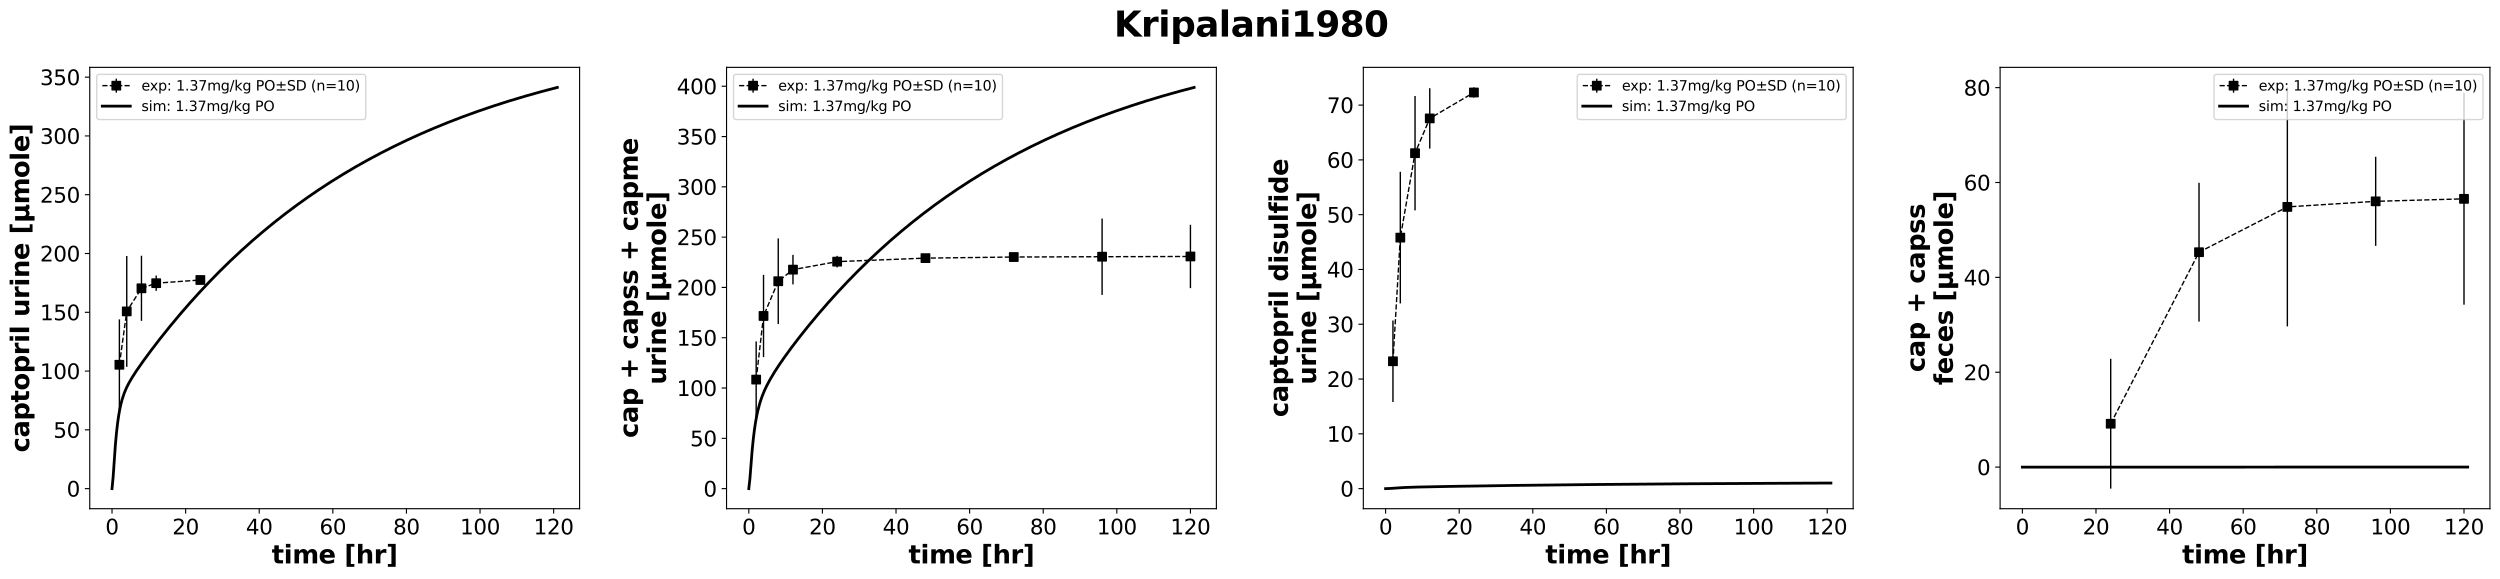 <?xml version="1.0" encoding="utf-8" standalone="no"?>
<!DOCTYPE svg PUBLIC "-//W3C//DTD SVG 1.1//EN"
  "http://www.w3.org/Graphics/SVG/1.1/DTD/svg11.dtd">
<svg xmlns:xlink="http://www.w3.org/1999/xlink" width="1790.112pt" height="414.386pt" viewBox="0 0 1790.112 414.386" xmlns="http://www.w3.org/2000/svg" version="1.1">
 <defs>
  <style type="text/css">*{stroke-linejoin: round; stroke-linecap: butt}</style>
 </defs>
 <g id="figure_1">
  <g id="patch_1">
   <path d="M 0 414.386 
L 1790.112 414.386 
L 1790.112 -0 
L 0 -0 
z
" style="fill: #ffffff"/>
  </g>
  <g id="axes_1">
   <g id="patch_2">
    <path d="M 64.272 364.248 
L 415.014 364.248 
L 415.014 48.24 
L 64.272 48.24 
z
" style="fill: #ffffff"/>
   </g>
   <g id="matplotlib.axis_1">
    <g id="xtick_1">
     <g id="line2d_1">
      <defs>
       <path id="m493276dd89" d="M 0 0 
L 0 3.5 
" style="stroke: #000000; stroke-width: 0.8"/>
      </defs>
      <g>
       <use xlink:href="#m493276dd89" x="80.214" y="364.248" style="stroke: #000000; stroke-width: 0.8"/>
      </g>
     </g>
     <g id="text_1">
      <!-- 0 -->
      <g transform="translate(75.443 382.646) scale(0.15 -0.15)">
       <defs>
        <path id="DejaVuSans-30" d="M 2034 4250 
Q 1547 4250 1301 3770 
Q 1056 3291 1056 2328 
Q 1056 1369 1301 889 
Q 1547 409 2034 409 
Q 2525 409 2770 889 
Q 3016 1369 3016 2328 
Q 3016 3291 2770 3770 
Q 2525 4250 2034 4250 
z
M 2034 4750 
Q 2819 4750 3233 4129 
Q 3647 3509 3647 2328 
Q 3647 1150 3233 529 
Q 2819 -91 2034 -91 
Q 1250 -91 836 529 
Q 422 1150 422 2328 
Q 422 3509 836 4129 
Q 1250 4750 2034 4750 
z
" transform="scale(0.016)"/>
       </defs>
       <use xlink:href="#DejaVuSans-30"/>
      </g>
     </g>
    </g>
    <g id="xtick_2">
     <g id="line2d_2">
      <g>
       <use xlink:href="#m493276dd89" x="132.918" y="364.248" style="stroke: #000000; stroke-width: 0.8"/>
      </g>
     </g>
     <g id="text_2">
      <!-- 20 -->
      <g transform="translate(123.374 382.646) scale(0.15 -0.15)">
       <defs>
        <path id="DejaVuSans-32" d="M 1228 531 
L 3431 531 
L 3431 0 
L 469 0 
L 469 531 
Q 828 903 1448 1529 
Q 2069 2156 2228 2338 
Q 2531 2678 2651 2914 
Q 2772 3150 2772 3378 
Q 2772 3750 2511 3984 
Q 2250 4219 1831 4219 
Q 1534 4219 1204 4116 
Q 875 4013 500 3803 
L 500 4441 
Q 881 4594 1212 4672 
Q 1544 4750 1819 4750 
Q 2544 4750 2975 4387 
Q 3406 4025 3406 3419 
Q 3406 3131 3298 2873 
Q 3191 2616 2906 2266 
Q 2828 2175 2409 1742 
Q 1991 1309 1228 531 
z
" transform="scale(0.016)"/>
       </defs>
       <use xlink:href="#DejaVuSans-32"/>
       <use xlink:href="#DejaVuSans-30" transform="translate(63.623 0)"/>
      </g>
     </g>
    </g>
    <g id="xtick_3">
     <g id="line2d_3">
      <g>
       <use xlink:href="#m493276dd89" x="185.622" y="364.248" style="stroke: #000000; stroke-width: 0.8"/>
      </g>
     </g>
     <g id="text_3">
      <!-- 40 -->
      <g transform="translate(176.078 382.646) scale(0.15 -0.15)">
       <defs>
        <path id="DejaVuSans-34" d="M 2419 4116 
L 825 1625 
L 2419 1625 
L 2419 4116 
z
M 2253 4666 
L 3047 4666 
L 3047 1625 
L 3713 1625 
L 3713 1100 
L 3047 1100 
L 3047 0 
L 2419 0 
L 2419 1100 
L 313 1100 
L 313 1709 
L 2253 4666 
z
" transform="scale(0.016)"/>
       </defs>
       <use xlink:href="#DejaVuSans-34"/>
       <use xlink:href="#DejaVuSans-30" transform="translate(63.623 0)"/>
      </g>
     </g>
    </g>
    <g id="xtick_4">
     <g id="line2d_4">
      <g>
       <use xlink:href="#m493276dd89" x="238.325" y="364.248" style="stroke: #000000; stroke-width: 0.8"/>
      </g>
     </g>
     <g id="text_4">
      <!-- 60 -->
      <g transform="translate(228.782 382.646) scale(0.15 -0.15)">
       <defs>
        <path id="DejaVuSans-36" d="M 2113 2584 
Q 1688 2584 1439 2293 
Q 1191 2003 1191 1497 
Q 1191 994 1439 701 
Q 1688 409 2113 409 
Q 2538 409 2786 701 
Q 3034 994 3034 1497 
Q 3034 2003 2786 2293 
Q 2538 2584 2113 2584 
z
M 3366 4563 
L 3366 3988 
Q 3128 4100 2886 4159 
Q 2644 4219 2406 4219 
Q 1781 4219 1451 3797 
Q 1122 3375 1075 2522 
Q 1259 2794 1537 2939 
Q 1816 3084 2150 3084 
Q 2853 3084 3261 2657 
Q 3669 2231 3669 1497 
Q 3669 778 3244 343 
Q 2819 -91 2113 -91 
Q 1303 -91 875 529 
Q 447 1150 447 2328 
Q 447 3434 972 4092 
Q 1497 4750 2381 4750 
Q 2619 4750 2861 4703 
Q 3103 4656 3366 4563 
z
" transform="scale(0.016)"/>
       </defs>
       <use xlink:href="#DejaVuSans-36"/>
       <use xlink:href="#DejaVuSans-30" transform="translate(63.623 0)"/>
      </g>
     </g>
    </g>
    <g id="xtick_5">
     <g id="line2d_5">
      <g>
       <use xlink:href="#m493276dd89" x="291.029" y="364.248" style="stroke: #000000; stroke-width: 0.8"/>
      </g>
     </g>
     <g id="text_5">
      <!-- 80 -->
      <g transform="translate(281.485 382.646) scale(0.15 -0.15)">
       <defs>
        <path id="DejaVuSans-38" d="M 2034 2216 
Q 1584 2216 1326 1975 
Q 1069 1734 1069 1313 
Q 1069 891 1326 650 
Q 1584 409 2034 409 
Q 2484 409 2743 651 
Q 3003 894 3003 1313 
Q 3003 1734 2745 1975 
Q 2488 2216 2034 2216 
z
M 1403 2484 
Q 997 2584 770 2862 
Q 544 3141 544 3541 
Q 544 4100 942 4425 
Q 1341 4750 2034 4750 
Q 2731 4750 3128 4425 
Q 3525 4100 3525 3541 
Q 3525 3141 3298 2862 
Q 3072 2584 2669 2484 
Q 3125 2378 3379 2068 
Q 3634 1759 3634 1313 
Q 3634 634 3220 271 
Q 2806 -91 2034 -91 
Q 1263 -91 848 271 
Q 434 634 434 1313 
Q 434 1759 690 2068 
Q 947 2378 1403 2484 
z
M 1172 3481 
Q 1172 3119 1398 2916 
Q 1625 2713 2034 2713 
Q 2441 2713 2670 2916 
Q 2900 3119 2900 3481 
Q 2900 3844 2670 4047 
Q 2441 4250 2034 4250 
Q 1625 4250 1398 4047 
Q 1172 3844 1172 3481 
z
" transform="scale(0.016)"/>
       </defs>
       <use xlink:href="#DejaVuSans-38"/>
       <use xlink:href="#DejaVuSans-30" transform="translate(63.623 0)"/>
      </g>
     </g>
    </g>
    <g id="xtick_6">
     <g id="line2d_6">
      <g>
       <use xlink:href="#m493276dd89" x="343.733" y="364.248" style="stroke: #000000; stroke-width: 0.8"/>
      </g>
     </g>
     <g id="text_6">
      <!-- 100 -->
      <g transform="translate(329.417 382.646) scale(0.15 -0.15)">
       <defs>
        <path id="DejaVuSans-31" d="M 794 531 
L 1825 531 
L 1825 4091 
L 703 3866 
L 703 4441 
L 1819 4666 
L 2450 4666 
L 2450 531 
L 3481 531 
L 3481 0 
L 794 0 
L 794 531 
z
" transform="scale(0.016)"/>
       </defs>
       <use xlink:href="#DejaVuSans-31"/>
       <use xlink:href="#DejaVuSans-30" transform="translate(63.623 0)"/>
       <use xlink:href="#DejaVuSans-30" transform="translate(127.246 0)"/>
      </g>
     </g>
    </g>
    <g id="xtick_7">
     <g id="line2d_7">
      <g>
       <use xlink:href="#m493276dd89" x="396.436" y="364.248" style="stroke: #000000; stroke-width: 0.8"/>
      </g>
     </g>
     <g id="text_7">
      <!-- 120 -->
      <g transform="translate(382.121 382.646) scale(0.15 -0.15)">
       <use xlink:href="#DejaVuSans-31"/>
       <use xlink:href="#DejaVuSans-32" transform="translate(63.623 0)"/>
       <use xlink:href="#DejaVuSans-30" transform="translate(127.246 0)"/>
      </g>
     </g>
    </g>
    <g id="text_8">
     <!-- time [hr] -->
     <g transform="translate(194.568 403.442) scale(0.18 -0.18)">
      <defs>
       <path id="DejaVuSans-Bold-74" d="M 1759 4494 
L 1759 3500 
L 2913 3500 
L 2913 2700 
L 1759 2700 
L 1759 1216 
Q 1759 972 1856 886 
Q 1953 800 2241 800 
L 2816 800 
L 2816 0 
L 1856 0 
Q 1194 0 917 276 
Q 641 553 641 1216 
L 641 2700 
L 84 2700 
L 84 3500 
L 641 3500 
L 641 4494 
L 1759 4494 
z
" transform="scale(0.016)"/>
       <path id="DejaVuSans-Bold-69" d="M 538 3500 
L 1656 3500 
L 1656 0 
L 538 0 
L 538 3500 
z
M 538 4863 
L 1656 4863 
L 1656 3950 
L 538 3950 
L 538 4863 
z
" transform="scale(0.016)"/>
       <path id="DejaVuSans-Bold-6d" d="M 3781 2919 
Q 3994 3244 4286 3414 
Q 4578 3584 4928 3584 
Q 5531 3584 5847 3212 
Q 6163 2841 6163 2131 
L 6163 0 
L 5038 0 
L 5038 1825 
Q 5041 1866 5042 1909 
Q 5044 1953 5044 2034 
Q 5044 2406 4934 2573 
Q 4825 2741 4581 2741 
Q 4263 2741 4089 2478 
Q 3916 2216 3909 1719 
L 3909 0 
L 2784 0 
L 2784 1825 
Q 2784 2406 2684 2573 
Q 2584 2741 2328 2741 
Q 2006 2741 1831 2477 
Q 1656 2213 1656 1722 
L 1656 0 
L 531 0 
L 531 3500 
L 1656 3500 
L 1656 2988 
Q 1863 3284 2130 3434 
Q 2397 3584 2719 3584 
Q 3081 3584 3359 3409 
Q 3638 3234 3781 2919 
z
" transform="scale(0.016)"/>
       <path id="DejaVuSans-Bold-65" d="M 4031 1759 
L 4031 1441 
L 1416 1441 
Q 1456 1047 1700 850 
Q 1944 653 2381 653 
Q 2734 653 3104 758 
Q 3475 863 3866 1075 
L 3866 213 
Q 3469 63 3072 -14 
Q 2675 -91 2278 -91 
Q 1328 -91 801 392 
Q 275 875 275 1747 
Q 275 2603 792 3093 
Q 1309 3584 2216 3584 
Q 3041 3584 3536 3087 
Q 4031 2591 4031 1759 
z
M 2881 2131 
Q 2881 2450 2695 2645 
Q 2509 2841 2209 2841 
Q 1884 2841 1681 2658 
Q 1478 2475 1428 2131 
L 2881 2131 
z
" transform="scale(0.016)"/>
       <path id="DejaVuSans-Bold-20" transform="scale(0.016)"/>
       <path id="DejaVuSans-Bold-5b" d="M 550 4863 
L 2491 4863 
L 2491 4159 
L 1613 4159 
L 1613 -141 
L 2491 -141 
L 2491 -844 
L 550 -844 
L 550 4863 
z
" transform="scale(0.016)"/>
       <path id="DejaVuSans-Bold-68" d="M 4056 2131 
L 4056 0 
L 2931 0 
L 2931 347 
L 2931 1625 
Q 2931 2084 2911 2256 
Q 2891 2428 2841 2509 
Q 2775 2619 2662 2680 
Q 2550 2741 2406 2741 
Q 2056 2741 1856 2470 
Q 1656 2200 1656 1722 
L 1656 0 
L 538 0 
L 538 4863 
L 1656 4863 
L 1656 2988 
Q 1909 3294 2193 3439 
Q 2478 3584 2822 3584 
Q 3428 3584 3742 3212 
Q 4056 2841 4056 2131 
z
" transform="scale(0.016)"/>
       <path id="DejaVuSans-Bold-72" d="M 3138 2547 
Q 2991 2616 2845 2648 
Q 2700 2681 2553 2681 
Q 2122 2681 1889 2404 
Q 1656 2128 1656 1613 
L 1656 0 
L 538 0 
L 538 3500 
L 1656 3500 
L 1656 2925 
Q 1872 3269 2151 3426 
Q 2431 3584 2822 3584 
Q 2878 3584 2943 3579 
Q 3009 3575 3134 3559 
L 3138 2547 
z
" transform="scale(0.016)"/>
       <path id="DejaVuSans-Bold-5d" d="M 2375 -844 
L 434 -844 
L 434 -141 
L 1313 -141 
L 1313 4159 
L 434 4159 
L 434 4863 
L 2375 4863 
L 2375 -844 
z
" transform="scale(0.016)"/>
      </defs>
      <use xlink:href="#DejaVuSans-Bold-74"/>
      <use xlink:href="#DejaVuSans-Bold-69" transform="translate(47.803 0)"/>
      <use xlink:href="#DejaVuSans-Bold-6d" transform="translate(82.08 0)"/>
      <use xlink:href="#DejaVuSans-Bold-65" transform="translate(186.279 0)"/>
      <use xlink:href="#DejaVuSans-Bold-20" transform="translate(254.102 0)"/>
      <use xlink:href="#DejaVuSans-Bold-5b" transform="translate(288.916 0)"/>
      <use xlink:href="#DejaVuSans-Bold-68" transform="translate(334.619 0)"/>
      <use xlink:href="#DejaVuSans-Bold-72" transform="translate(405.811 0)"/>
      <use xlink:href="#DejaVuSans-Bold-5d" transform="translate(455.127 0)"/>
     </g>
    </g>
   </g>
   <g id="matplotlib.axis_2">
    <g id="ytick_1">
     <g id="line2d_8">
      <defs>
       <path id="mc986d5a98d" d="M 0 0 
L -3.5 0 
" style="stroke: #000000; stroke-width: 0.8"/>
      </defs>
      <g>
       <use xlink:href="#mc986d5a98d" x="64.272" y="349.884" style="stroke: #000000; stroke-width: 0.8"/>
      </g>
     </g>
     <g id="text_9">
      <!-- 0 -->
      <g transform="translate(47.728 355.583) scale(0.15 -0.15)">
       <use xlink:href="#DejaVuSans-30"/>
      </g>
     </g>
    </g>
    <g id="ytick_2">
     <g id="line2d_9">
      <g>
       <use xlink:href="#mc986d5a98d" x="64.272" y="307.793" style="stroke: #000000; stroke-width: 0.8"/>
      </g>
     </g>
     <g id="text_10">
      <!-- 50 -->
      <g transform="translate(38.184 313.492) scale(0.15 -0.15)">
       <defs>
        <path id="DejaVuSans-35" d="M 691 4666 
L 3169 4666 
L 3169 4134 
L 1269 4134 
L 1269 2991 
Q 1406 3038 1543 3061 
Q 1681 3084 1819 3084 
Q 2600 3084 3056 2656 
Q 3513 2228 3513 1497 
Q 3513 744 3044 326 
Q 2575 -91 1722 -91 
Q 1428 -91 1123 -41 
Q 819 9 494 109 
L 494 744 
Q 775 591 1075 516 
Q 1375 441 1709 441 
Q 2250 441 2565 725 
Q 2881 1009 2881 1497 
Q 2881 1984 2565 2268 
Q 2250 2553 1709 2553 
Q 1456 2553 1204 2497 
Q 953 2441 691 2322 
L 691 4666 
z
" transform="scale(0.016)"/>
       </defs>
       <use xlink:href="#DejaVuSans-35"/>
       <use xlink:href="#DejaVuSans-30" transform="translate(63.623 0)"/>
      </g>
     </g>
    </g>
    <g id="ytick_3">
     <g id="line2d_10">
      <g>
       <use xlink:href="#mc986d5a98d" x="64.272" y="265.702" style="stroke: #000000; stroke-width: 0.8"/>
      </g>
     </g>
     <g id="text_11">
      <!-- 100 -->
      <g transform="translate(28.64 271.401) scale(0.15 -0.15)">
       <use xlink:href="#DejaVuSans-31"/>
       <use xlink:href="#DejaVuSans-30" transform="translate(63.623 0)"/>
       <use xlink:href="#DejaVuSans-30" transform="translate(127.246 0)"/>
      </g>
     </g>
    </g>
    <g id="ytick_4">
     <g id="line2d_11">
      <g>
       <use xlink:href="#mc986d5a98d" x="64.272" y="223.611" style="stroke: #000000; stroke-width: 0.8"/>
      </g>
     </g>
     <g id="text_12">
      <!-- 150 -->
      <g transform="translate(28.64 229.31) scale(0.15 -0.15)">
       <use xlink:href="#DejaVuSans-31"/>
       <use xlink:href="#DejaVuSans-35" transform="translate(63.623 0)"/>
       <use xlink:href="#DejaVuSans-30" transform="translate(127.246 0)"/>
      </g>
     </g>
    </g>
    <g id="ytick_5">
     <g id="line2d_12">
      <g>
       <use xlink:href="#mc986d5a98d" x="64.272" y="181.52" style="stroke: #000000; stroke-width: 0.8"/>
      </g>
     </g>
     <g id="text_13">
      <!-- 200 -->
      <g transform="translate(28.64 187.219) scale(0.15 -0.15)">
       <use xlink:href="#DejaVuSans-32"/>
       <use xlink:href="#DejaVuSans-30" transform="translate(63.623 0)"/>
       <use xlink:href="#DejaVuSans-30" transform="translate(127.246 0)"/>
      </g>
     </g>
    </g>
    <g id="ytick_6">
     <g id="line2d_13">
      <g>
       <use xlink:href="#mc986d5a98d" x="64.272" y="139.429" style="stroke: #000000; stroke-width: 0.8"/>
      </g>
     </g>
     <g id="text_14">
      <!-- 250 -->
      <g transform="translate(28.64 145.128) scale(0.15 -0.15)">
       <use xlink:href="#DejaVuSans-32"/>
       <use xlink:href="#DejaVuSans-35" transform="translate(63.623 0)"/>
       <use xlink:href="#DejaVuSans-30" transform="translate(127.246 0)"/>
      </g>
     </g>
    </g>
    <g id="ytick_7">
     <g id="line2d_14">
      <g>
       <use xlink:href="#mc986d5a98d" x="64.272" y="97.338" style="stroke: #000000; stroke-width: 0.8"/>
      </g>
     </g>
     <g id="text_15">
      <!-- 300 -->
      <g transform="translate(28.64 103.037) scale(0.15 -0.15)">
       <defs>
        <path id="DejaVuSans-33" d="M 2597 2516 
Q 3050 2419 3304 2112 
Q 3559 1806 3559 1356 
Q 3559 666 3084 287 
Q 2609 -91 1734 -91 
Q 1441 -91 1130 -33 
Q 819 25 488 141 
L 488 750 
Q 750 597 1062 519 
Q 1375 441 1716 441 
Q 2309 441 2620 675 
Q 2931 909 2931 1356 
Q 2931 1769 2642 2001 
Q 2353 2234 1838 2234 
L 1294 2234 
L 1294 2753 
L 1863 2753 
Q 2328 2753 2575 2939 
Q 2822 3125 2822 3475 
Q 2822 3834 2567 4026 
Q 2313 4219 1838 4219 
Q 1578 4219 1281 4162 
Q 984 4106 628 3988 
L 628 4550 
Q 988 4650 1302 4700 
Q 1616 4750 1894 4750 
Q 2613 4750 3031 4423 
Q 3450 4097 3450 3541 
Q 3450 3153 3228 2886 
Q 3006 2619 2597 2516 
z
" transform="scale(0.016)"/>
       </defs>
       <use xlink:href="#DejaVuSans-33"/>
       <use xlink:href="#DejaVuSans-30" transform="translate(63.623 0)"/>
       <use xlink:href="#DejaVuSans-30" transform="translate(127.246 0)"/>
      </g>
     </g>
    </g>
    <g id="ytick_8">
     <g id="line2d_15">
      <g>
       <use xlink:href="#mc986d5a98d" x="64.272" y="55.247" style="stroke: #000000; stroke-width: 0.8"/>
      </g>
     </g>
     <g id="text_16">
      <!-- 350 -->
      <g transform="translate(28.64 60.945) scale(0.15 -0.15)">
       <use xlink:href="#DejaVuSans-33"/>
       <use xlink:href="#DejaVuSans-35" transform="translate(63.623 0)"/>
       <use xlink:href="#DejaVuSans-30" transform="translate(127.246 0)"/>
      </g>
     </g>
    </g>
    <g id="text_17">
     <!-- captopril urine [µmole] -->
     <g transform="translate(20.877 323.939) rotate(-90) scale(0.18 -0.18)">
      <defs>
       <path id="DejaVuSans-Bold-63" d="M 3366 3391 
L 3366 2478 
Q 3138 2634 2908 2709 
Q 2678 2784 2431 2784 
Q 1963 2784 1702 2511 
Q 1441 2238 1441 1747 
Q 1441 1256 1702 982 
Q 1963 709 2431 709 
Q 2694 709 2930 787 
Q 3166 866 3366 1019 
L 3366 103 
Q 3103 6 2833 -42 
Q 2563 -91 2291 -91 
Q 1344 -91 809 395 
Q 275 881 275 1747 
Q 275 2613 809 3098 
Q 1344 3584 2291 3584 
Q 2566 3584 2833 3536 
Q 3100 3488 3366 3391 
z
" transform="scale(0.016)"/>
       <path id="DejaVuSans-Bold-61" d="M 2106 1575 
Q 1756 1575 1579 1456 
Q 1403 1338 1403 1106 
Q 1403 894 1545 773 
Q 1688 653 1941 653 
Q 2256 653 2472 879 
Q 2688 1106 2688 1447 
L 2688 1575 
L 2106 1575 
z
M 3816 1997 
L 3816 0 
L 2688 0 
L 2688 519 
Q 2463 200 2181 54 
Q 1900 -91 1497 -91 
Q 953 -91 614 226 
Q 275 544 275 1050 
Q 275 1666 698 1953 
Q 1122 2241 2028 2241 
L 2688 2241 
L 2688 2328 
Q 2688 2594 2478 2717 
Q 2269 2841 1825 2841 
Q 1466 2841 1156 2769 
Q 847 2697 581 2553 
L 581 3406 
Q 941 3494 1303 3539 
Q 1666 3584 2028 3584 
Q 2975 3584 3395 3211 
Q 3816 2838 3816 1997 
z
" transform="scale(0.016)"/>
       <path id="DejaVuSans-Bold-70" d="M 1656 506 
L 1656 -1331 
L 538 -1331 
L 538 3500 
L 1656 3500 
L 1656 2988 
Q 1888 3294 2169 3439 
Q 2450 3584 2816 3584 
Q 3463 3584 3878 3070 
Q 4294 2556 4294 1747 
Q 4294 938 3878 423 
Q 3463 -91 2816 -91 
Q 2450 -91 2169 54 
Q 1888 200 1656 506 
z
M 2400 2772 
Q 2041 2772 1848 2508 
Q 1656 2244 1656 1747 
Q 1656 1250 1848 986 
Q 2041 722 2400 722 
Q 2759 722 2948 984 
Q 3138 1247 3138 1747 
Q 3138 2247 2948 2509 
Q 2759 2772 2400 2772 
z
" transform="scale(0.016)"/>
       <path id="DejaVuSans-Bold-6f" d="M 2203 2784 
Q 1831 2784 1636 2517 
Q 1441 2250 1441 1747 
Q 1441 1244 1636 976 
Q 1831 709 2203 709 
Q 2569 709 2762 976 
Q 2956 1244 2956 1747 
Q 2956 2250 2762 2517 
Q 2569 2784 2203 2784 
z
M 2203 3584 
Q 3106 3584 3614 3096 
Q 4122 2609 4122 1747 
Q 4122 884 3614 396 
Q 3106 -91 2203 -91 
Q 1297 -91 786 396 
Q 275 884 275 1747 
Q 275 2609 786 3096 
Q 1297 3584 2203 3584 
z
" transform="scale(0.016)"/>
       <path id="DejaVuSans-Bold-6c" d="M 538 4863 
L 1656 4863 
L 1656 0 
L 538 0 
L 538 4863 
z
" transform="scale(0.016)"/>
       <path id="DejaVuSans-Bold-75" d="M 500 1363 
L 500 3500 
L 1625 3500 
L 1625 3150 
Q 1625 2866 1622 2436 
Q 1619 2006 1619 1863 
Q 1619 1441 1641 1255 
Q 1663 1069 1716 984 
Q 1784 875 1895 815 
Q 2006 756 2150 756 
Q 2500 756 2700 1025 
Q 2900 1294 2900 1772 
L 2900 3500 
L 4019 3500 
L 4019 0 
L 2900 0 
L 2900 506 
Q 2647 200 2364 54 
Q 2081 -91 1741 -91 
Q 1134 -91 817 281 
Q 500 653 500 1363 
z
" transform="scale(0.016)"/>
       <path id="DejaVuSans-Bold-6e" d="M 4056 2131 
L 4056 0 
L 2931 0 
L 2931 347 
L 2931 1631 
Q 2931 2084 2911 2256 
Q 2891 2428 2841 2509 
Q 2775 2619 2662 2680 
Q 2550 2741 2406 2741 
Q 2056 2741 1856 2470 
Q 1656 2200 1656 1722 
L 1656 0 
L 538 0 
L 538 3500 
L 1656 3500 
L 1656 2988 
Q 1909 3294 2193 3439 
Q 2478 3584 2822 3584 
Q 3428 3584 3742 3212 
Q 4056 2841 4056 2131 
z
" transform="scale(0.016)"/>
       <path id="DejaVuSans-Bold-b5" d="M 544 -1338 
L 544 3500 
L 1672 3500 
L 1672 1466 
Q 1672 1103 1828 926 
Q 1984 750 2303 750 
Q 2625 750 2781 926 
Q 2938 1103 2938 1466 
L 2938 3500 
L 4063 3500 
L 4063 1159 
Q 4063 938 4114 850 
Q 4166 763 4288 763 
Q 4344 763 4395 778 
Q 4447 794 4506 831 
L 4506 50 
Q 4341 -22 4195 -56 
Q 4050 -91 3909 -91 
Q 3631 -91 3454 26 
Q 3278 144 3169 403 
Q 3022 156 2811 32 
Q 2600 -91 2322 -91 
Q 2091 -91 1928 -17 
Q 1766 56 1672 206 
L 1672 -1338 
L 544 -1338 
z
" transform="scale(0.016)"/>
      </defs>
      <use xlink:href="#DejaVuSans-Bold-63"/>
      <use xlink:href="#DejaVuSans-Bold-61" transform="translate(59.277 0)"/>
      <use xlink:href="#DejaVuSans-Bold-70" transform="translate(126.758 0)"/>
      <use xlink:href="#DejaVuSans-Bold-74" transform="translate(198.34 0)"/>
      <use xlink:href="#DejaVuSans-Bold-6f" transform="translate(246.143 0)"/>
      <use xlink:href="#DejaVuSans-Bold-70" transform="translate(314.844 0)"/>
      <use xlink:href="#DejaVuSans-Bold-72" transform="translate(386.426 0)"/>
      <use xlink:href="#DejaVuSans-Bold-69" transform="translate(435.742 0)"/>
      <use xlink:href="#DejaVuSans-Bold-6c" transform="translate(470.02 0)"/>
      <use xlink:href="#DejaVuSans-Bold-20" transform="translate(504.297 0)"/>
      <use xlink:href="#DejaVuSans-Bold-75" transform="translate(539.111 0)"/>
      <use xlink:href="#DejaVuSans-Bold-72" transform="translate(610.303 0)"/>
      <use xlink:href="#DejaVuSans-Bold-69" transform="translate(659.619 0)"/>
      <use xlink:href="#DejaVuSans-Bold-6e" transform="translate(693.896 0)"/>
      <use xlink:href="#DejaVuSans-Bold-65" transform="translate(765.088 0)"/>
      <use xlink:href="#DejaVuSans-Bold-20" transform="translate(832.91 0)"/>
      <use xlink:href="#DejaVuSans-Bold-5b" transform="translate(867.725 0)"/>
      <use xlink:href="#DejaVuSans-Bold-b5" transform="translate(913.428 0)"/>
      <use xlink:href="#DejaVuSans-Bold-6d" transform="translate(987.012 0)"/>
      <use xlink:href="#DejaVuSans-Bold-6f" transform="translate(1091.211 0)"/>
      <use xlink:href="#DejaVuSans-Bold-6c" transform="translate(1159.912 0)"/>
      <use xlink:href="#DejaVuSans-Bold-65" transform="translate(1194.189 0)"/>
      <use xlink:href="#DejaVuSans-Bold-5d" transform="translate(1262.012 0)"/>
     </g>
    </g>
   </g>
   <g id="LineCollection_1">
    <path d="M 85.485 293.659 
L 85.485 228.699 
" clip-path="url(#pc5f525be38)" style="fill: none; stroke: #000000"/>
    <path d="M 90.755 262.634 
L 90.755 183.312 
" clip-path="url(#pc5f525be38)" style="fill: none; stroke: #000000"/>
    <path d="M 101.296 229.778 
L 101.296 183.098 
" clip-path="url(#pc5f525be38)" style="fill: none; stroke: #000000"/>
    <path d="M 111.837 208.268 
L 111.837 197.294 
" clip-path="url(#pc5f525be38)" style="fill: none; stroke: #000000"/>
    <path d="M 143.459 202.934 
L 143.459 198.037 
" clip-path="url(#pc5f525be38)" style="fill: none; stroke: #000000"/>
   </g>
   <g id="line2d_16">
    <path d="M 85.485 261.179 
L 90.755 222.973 
L 101.296 206.438 
L 111.837 202.781 
L 143.459 200.486 
" clip-path="url(#pc5f525be38)" style="fill: none; stroke-dasharray: 3.7,1.6; stroke-dashoffset: 0; stroke: #000000"/>
    <defs>
     <path id="m260228d1aa" d="M -3 3 
L 3 3 
L 3 -3 
L -3 -3 
z
" style="stroke: #000000; stroke-linejoin: miter"/>
    </defs>
    <g clip-path="url(#pc5f525be38)">
     <use xlink:href="#m260228d1aa" x="85.485" y="261.179" style="stroke: #000000; stroke-linejoin: miter"/>
     <use xlink:href="#m260228d1aa" x="90.755" y="222.973" style="stroke: #000000; stroke-linejoin: miter"/>
     <use xlink:href="#m260228d1aa" x="101.296" y="206.438" style="stroke: #000000; stroke-linejoin: miter"/>
     <use xlink:href="#m260228d1aa" x="111.837" y="202.781" style="stroke: #000000; stroke-linejoin: miter"/>
     <use xlink:href="#m260228d1aa" x="143.459" y="200.486" style="stroke: #000000; stroke-linejoin: miter"/>
    </g>
   </g>
   <g id="line2d_17">
    <path d="M 80.214 349.884 
L 81.012 341.538 
L 82.606 318.737 
L 83.403 309.97 
L 84.2 302.988 
L 84.997 297.427 
L 85.794 292.952 
L 86.592 289.295 
L 87.389 286.25 
L 88.983 281.424 
L 90.577 277.657 
L 92.172 274.497 
L 94.563 270.374 
L 97.752 265.449 
L 102.534 258.6 
L 108.114 251.016 
L 114.492 242.706 
L 121.666 233.739 
L 128.84 225.138 
L 136.014 216.883 
L 143.189 208.957 
L 150.363 201.347 
L 157.537 194.04 
L 164.712 187.024 
L 172.683 179.555 
L 180.654 172.415 
L 188.626 165.59 
L 196.597 159.067 
L 204.569 152.83 
L 212.54 146.869 
L 220.512 141.171 
L 228.483 135.724 
L 237.252 130.009 
L 246.02 124.571 
L 254.789 119.395 
L 263.557 114.47 
L 272.326 109.784 
L 281.892 104.929 
L 291.457 100.33 
L 301.023 95.973 
L 310.589 91.845 
L 320.952 87.619 
L 331.314 83.632 
L 341.677 79.873 
L 352.837 76.063 
L 363.997 72.485 
L 375.954 68.895 
L 387.912 65.538 
L 399.072 62.604 
L 399.072 62.604 
" clip-path="url(#pc5f525be38)" style="fill: none; stroke: #000000; stroke-width: 2; stroke-linecap: square"/>
   </g>
   <g id="patch_3">
    <path d="M 64.272 364.248 
L 64.272 48.24 
" style="fill: none; stroke: #000000; stroke-width: 0.8; stroke-linejoin: miter; stroke-linecap: square"/>
   </g>
   <g id="patch_4">
    <path d="M 415.014 364.248 
L 415.014 48.24 
" style="fill: none; stroke: #000000; stroke-width: 0.8; stroke-linejoin: miter; stroke-linecap: square"/>
   </g>
   <g id="patch_5">
    <path d="M 64.272 364.248 
L 415.014 364.248 
" style="fill: none; stroke: #000000; stroke-width: 0.8; stroke-linejoin: miter; stroke-linecap: square"/>
   </g>
   <g id="patch_6">
    <path d="M 64.272 48.24 
L 415.014 48.24 
" style="fill: none; stroke: #000000; stroke-width: 0.8; stroke-linejoin: miter; stroke-linecap: square"/>
   </g>
   <g id="legend_1">
    <g id="patch_7">
     <path d="M 71.272 85.596 
L 259.858 85.596 
Q 261.858 85.596 261.858 83.596 
L 261.858 55.24 
Q 261.858 53.24 259.858 53.24 
L 71.272 53.24 
Q 69.272 53.24 69.272 55.24 
L 69.272 83.596 
Q 69.272 85.596 71.272 85.596 
z
" style="fill: #ffffff; opacity: 0.8; stroke: #cccccc; stroke-linejoin: miter"/>
    </g>
    <g id="LineCollection_2">
     <path d="M 83.272 66.338 
L 83.272 56.338 
" style="fill: none; stroke: #000000"/>
    </g>
    <g id="line2d_18">
     <path d="M 73.272 61.338 
L 93.272 61.338 
" style="fill: none; stroke-dasharray: 3.7,1.6; stroke-dashoffset: 0; stroke: #000000"/>
    </g>
    <g id="line2d_19">
     <g>
      <use xlink:href="#m260228d1aa" x="83.272" y="61.338" style="stroke: #000000; stroke-linejoin: miter"/>
     </g>
    </g>
    <g id="text_18">
     <!-- exp: 1.37mg/kg PO±SD (n=10) -->
     <g transform="translate(101.272 64.838) scale(0.1 -0.1)">
      <defs>
       <path id="DejaVuSans-65" d="M 3597 1894 
L 3597 1613 
L 953 1613 
Q 991 1019 1311 708 
Q 1631 397 2203 397 
Q 2534 397 2845 478 
Q 3156 559 3463 722 
L 3463 178 
Q 3153 47 2828 -22 
Q 2503 -91 2169 -91 
Q 1331 -91 842 396 
Q 353 884 353 1716 
Q 353 2575 817 3079 
Q 1281 3584 2069 3584 
Q 2775 3584 3186 3129 
Q 3597 2675 3597 1894 
z
M 3022 2063 
Q 3016 2534 2758 2815 
Q 2500 3097 2075 3097 
Q 1594 3097 1305 2825 
Q 1016 2553 972 2059 
L 3022 2063 
z
" transform="scale(0.016)"/>
       <path id="DejaVuSans-78" d="M 3513 3500 
L 2247 1797 
L 3578 0 
L 2900 0 
L 1881 1375 
L 863 0 
L 184 0 
L 1544 1831 
L 300 3500 
L 978 3500 
L 1906 2253 
L 2834 3500 
L 3513 3500 
z
" transform="scale(0.016)"/>
       <path id="DejaVuSans-70" d="M 1159 525 
L 1159 -1331 
L 581 -1331 
L 581 3500 
L 1159 3500 
L 1159 2969 
Q 1341 3281 1617 3432 
Q 1894 3584 2278 3584 
Q 2916 3584 3314 3078 
Q 3713 2572 3713 1747 
Q 3713 922 3314 415 
Q 2916 -91 2278 -91 
Q 1894 -91 1617 61 
Q 1341 213 1159 525 
z
M 3116 1747 
Q 3116 2381 2855 2742 
Q 2594 3103 2138 3103 
Q 1681 3103 1420 2742 
Q 1159 2381 1159 1747 
Q 1159 1113 1420 752 
Q 1681 391 2138 391 
Q 2594 391 2855 752 
Q 3116 1113 3116 1747 
z
" transform="scale(0.016)"/>
       <path id="DejaVuSans-3a" d="M 750 794 
L 1409 794 
L 1409 0 
L 750 0 
L 750 794 
z
M 750 3309 
L 1409 3309 
L 1409 2516 
L 750 2516 
L 750 3309 
z
" transform="scale(0.016)"/>
       <path id="DejaVuSans-20" transform="scale(0.016)"/>
       <path id="DejaVuSans-2e" d="M 684 794 
L 1344 794 
L 1344 0 
L 684 0 
L 684 794 
z
" transform="scale(0.016)"/>
       <path id="DejaVuSans-37" d="M 525 4666 
L 3525 4666 
L 3525 4397 
L 1831 0 
L 1172 0 
L 2766 4134 
L 525 4134 
L 525 4666 
z
" transform="scale(0.016)"/>
       <path id="DejaVuSans-6d" d="M 3328 2828 
Q 3544 3216 3844 3400 
Q 4144 3584 4550 3584 
Q 5097 3584 5394 3201 
Q 5691 2819 5691 2113 
L 5691 0 
L 5113 0 
L 5113 2094 
Q 5113 2597 4934 2840 
Q 4756 3084 4391 3084 
Q 3944 3084 3684 2787 
Q 3425 2491 3425 1978 
L 3425 0 
L 2847 0 
L 2847 2094 
Q 2847 2600 2669 2842 
Q 2491 3084 2119 3084 
Q 1678 3084 1418 2786 
Q 1159 2488 1159 1978 
L 1159 0 
L 581 0 
L 581 3500 
L 1159 3500 
L 1159 2956 
Q 1356 3278 1631 3431 
Q 1906 3584 2284 3584 
Q 2666 3584 2933 3390 
Q 3200 3197 3328 2828 
z
" transform="scale(0.016)"/>
       <path id="DejaVuSans-67" d="M 2906 1791 
Q 2906 2416 2648 2759 
Q 2391 3103 1925 3103 
Q 1463 3103 1205 2759 
Q 947 2416 947 1791 
Q 947 1169 1205 825 
Q 1463 481 1925 481 
Q 2391 481 2648 825 
Q 2906 1169 2906 1791 
z
M 3481 434 
Q 3481 -459 3084 -895 
Q 2688 -1331 1869 -1331 
Q 1566 -1331 1297 -1286 
Q 1028 -1241 775 -1147 
L 775 -588 
Q 1028 -725 1275 -790 
Q 1522 -856 1778 -856 
Q 2344 -856 2625 -561 
Q 2906 -266 2906 331 
L 2906 616 
Q 2728 306 2450 153 
Q 2172 0 1784 0 
Q 1141 0 747 490 
Q 353 981 353 1791 
Q 353 2603 747 3093 
Q 1141 3584 1784 3584 
Q 2172 3584 2450 3431 
Q 2728 3278 2906 2969 
L 2906 3500 
L 3481 3500 
L 3481 434 
z
" transform="scale(0.016)"/>
       <path id="DejaVuSans-2f" d="M 1625 4666 
L 2156 4666 
L 531 -594 
L 0 -594 
L 1625 4666 
z
" transform="scale(0.016)"/>
       <path id="DejaVuSans-6b" d="M 581 4863 
L 1159 4863 
L 1159 1991 
L 2875 3500 
L 3609 3500 
L 1753 1863 
L 3688 0 
L 2938 0 
L 1159 1709 
L 1159 0 
L 581 0 
L 581 4863 
z
" transform="scale(0.016)"/>
       <path id="DejaVuSans-50" d="M 1259 4147 
L 1259 2394 
L 2053 2394 
Q 2494 2394 2734 2622 
Q 2975 2850 2975 3272 
Q 2975 3691 2734 3919 
Q 2494 4147 2053 4147 
L 1259 4147 
z
M 628 4666 
L 2053 4666 
Q 2838 4666 3239 4311 
Q 3641 3956 3641 3272 
Q 3641 2581 3239 2228 
Q 2838 1875 2053 1875 
L 1259 1875 
L 1259 0 
L 628 0 
L 628 4666 
z
" transform="scale(0.016)"/>
       <path id="DejaVuSans-4f" d="M 2522 4238 
Q 1834 4238 1429 3725 
Q 1025 3213 1025 2328 
Q 1025 1447 1429 934 
Q 1834 422 2522 422 
Q 3209 422 3611 934 
Q 4013 1447 4013 2328 
Q 4013 3213 3611 3725 
Q 3209 4238 2522 4238 
z
M 2522 4750 
Q 3503 4750 4090 4092 
Q 4678 3434 4678 2328 
Q 4678 1225 4090 567 
Q 3503 -91 2522 -91 
Q 1538 -91 948 565 
Q 359 1222 359 2328 
Q 359 3434 948 4092 
Q 1538 4750 2522 4750 
z
" transform="scale(0.016)"/>
       <path id="DejaVuSans-b1" d="M 2944 4013 
L 2944 2803 
L 4684 2803 
L 4684 2272 
L 2944 2272 
L 2944 1063 
L 2419 1063 
L 2419 2272 
L 678 2272 
L 678 2803 
L 2419 2803 
L 2419 4013 
L 2944 4013 
z
M 678 531 
L 4684 531 
L 4684 0 
L 678 0 
L 678 531 
z
" transform="scale(0.016)"/>
       <path id="DejaVuSans-53" d="M 3425 4513 
L 3425 3897 
Q 3066 4069 2747 4153 
Q 2428 4238 2131 4238 
Q 1616 4238 1336 4038 
Q 1056 3838 1056 3469 
Q 1056 3159 1242 3001 
Q 1428 2844 1947 2747 
L 2328 2669 
Q 3034 2534 3370 2195 
Q 3706 1856 3706 1288 
Q 3706 609 3251 259 
Q 2797 -91 1919 -91 
Q 1588 -91 1214 -16 
Q 841 59 441 206 
L 441 856 
Q 825 641 1194 531 
Q 1563 422 1919 422 
Q 2459 422 2753 634 
Q 3047 847 3047 1241 
Q 3047 1584 2836 1778 
Q 2625 1972 2144 2069 
L 1759 2144 
Q 1053 2284 737 2584 
Q 422 2884 422 3419 
Q 422 4038 858 4394 
Q 1294 4750 2059 4750 
Q 2388 4750 2728 4690 
Q 3069 4631 3425 4513 
z
" transform="scale(0.016)"/>
       <path id="DejaVuSans-44" d="M 1259 4147 
L 1259 519 
L 2022 519 
Q 2988 519 3436 956 
Q 3884 1394 3884 2338 
Q 3884 3275 3436 3711 
Q 2988 4147 2022 4147 
L 1259 4147 
z
M 628 4666 
L 1925 4666 
Q 3281 4666 3915 4102 
Q 4550 3538 4550 2338 
Q 4550 1131 3912 565 
Q 3275 0 1925 0 
L 628 0 
L 628 4666 
z
" transform="scale(0.016)"/>
       <path id="DejaVuSans-28" d="M 1984 4856 
Q 1566 4138 1362 3434 
Q 1159 2731 1159 2009 
Q 1159 1288 1364 580 
Q 1569 -128 1984 -844 
L 1484 -844 
Q 1016 -109 783 600 
Q 550 1309 550 2009 
Q 550 2706 781 3412 
Q 1013 4119 1484 4856 
L 1984 4856 
z
" transform="scale(0.016)"/>
       <path id="DejaVuSans-6e" d="M 3513 2113 
L 3513 0 
L 2938 0 
L 2938 2094 
Q 2938 2591 2744 2837 
Q 2550 3084 2163 3084 
Q 1697 3084 1428 2787 
Q 1159 2491 1159 1978 
L 1159 0 
L 581 0 
L 581 3500 
L 1159 3500 
L 1159 2956 
Q 1366 3272 1645 3428 
Q 1925 3584 2291 3584 
Q 2894 3584 3203 3211 
Q 3513 2838 3513 2113 
z
" transform="scale(0.016)"/>
       <path id="DejaVuSans-3d" d="M 678 2906 
L 4684 2906 
L 4684 2381 
L 678 2381 
L 678 2906 
z
M 678 1631 
L 4684 1631 
L 4684 1100 
L 678 1100 
L 678 1631 
z
" transform="scale(0.016)"/>
       <path id="DejaVuSans-29" d="M 513 4856 
L 1013 4856 
Q 1481 4119 1714 3412 
Q 1947 2706 1947 2009 
Q 1947 1309 1714 600 
Q 1481 -109 1013 -844 
L 513 -844 
Q 928 -128 1133 580 
Q 1338 1288 1338 2009 
Q 1338 2731 1133 3434 
Q 928 4138 513 4856 
z
" transform="scale(0.016)"/>
      </defs>
      <use xlink:href="#DejaVuSans-65"/>
      <use xlink:href="#DejaVuSans-78" transform="translate(59.773 0)"/>
      <use xlink:href="#DejaVuSans-70" transform="translate(118.953 0)"/>
      <use xlink:href="#DejaVuSans-3a" transform="translate(182.43 0)"/>
      <use xlink:href="#DejaVuSans-20" transform="translate(216.121 0)"/>
      <use xlink:href="#DejaVuSans-31" transform="translate(247.908 0)"/>
      <use xlink:href="#DejaVuSans-2e" transform="translate(311.531 0)"/>
      <use xlink:href="#DejaVuSans-33" transform="translate(343.318 0)"/>
      <use xlink:href="#DejaVuSans-37" transform="translate(406.941 0)"/>
      <use xlink:href="#DejaVuSans-6d" transform="translate(470.564 0)"/>
      <use xlink:href="#DejaVuSans-67" transform="translate(567.977 0)"/>
      <use xlink:href="#DejaVuSans-2f" transform="translate(631.453 0)"/>
      <use xlink:href="#DejaVuSans-6b" transform="translate(665.145 0)"/>
      <use xlink:href="#DejaVuSans-67" transform="translate(723.055 0)"/>
      <use xlink:href="#DejaVuSans-20" transform="translate(786.531 0)"/>
      <use xlink:href="#DejaVuSans-50" transform="translate(818.318 0)"/>
      <use xlink:href="#DejaVuSans-4f" transform="translate(878.621 0)"/>
      <use xlink:href="#DejaVuSans-b1" transform="translate(957.332 0)"/>
      <use xlink:href="#DejaVuSans-53" transform="translate(1041.121 0)"/>
      <use xlink:href="#DejaVuSans-44" transform="translate(1104.598 0)"/>
      <use xlink:href="#DejaVuSans-20" transform="translate(1181.6 0)"/>
      <use xlink:href="#DejaVuSans-28" transform="translate(1213.387 0)"/>
      <use xlink:href="#DejaVuSans-6e" transform="translate(1252.4 0)"/>
      <use xlink:href="#DejaVuSans-3d" transform="translate(1315.779 0)"/>
      <use xlink:href="#DejaVuSans-31" transform="translate(1399.568 0)"/>
      <use xlink:href="#DejaVuSans-30" transform="translate(1463.191 0)"/>
      <use xlink:href="#DejaVuSans-29" transform="translate(1526.814 0)"/>
     </g>
    </g>
    <g id="line2d_20">
     <path d="M 73.272 76.017 
L 93.272 76.017 
" style="fill: none; stroke: #000000; stroke-width: 2; stroke-linecap: square"/>
    </g>
    <g id="line2d_21"/>
    <g id="text_19">
     <!-- sim: 1.37mg/kg PO -->
     <g transform="translate(101.272 79.517) scale(0.1 -0.1)">
      <defs>
       <path id="DejaVuSans-73" d="M 2834 3397 
L 2834 2853 
Q 2591 2978 2328 3040 
Q 2066 3103 1784 3103 
Q 1356 3103 1142 2972 
Q 928 2841 928 2578 
Q 928 2378 1081 2264 
Q 1234 2150 1697 2047 
L 1894 2003 
Q 2506 1872 2764 1633 
Q 3022 1394 3022 966 
Q 3022 478 2636 193 
Q 2250 -91 1575 -91 
Q 1294 -91 989 -36 
Q 684 19 347 128 
L 347 722 
Q 666 556 975 473 
Q 1284 391 1588 391 
Q 1994 391 2212 530 
Q 2431 669 2431 922 
Q 2431 1156 2273 1281 
Q 2116 1406 1581 1522 
L 1381 1569 
Q 847 1681 609 1914 
Q 372 2147 372 2553 
Q 372 3047 722 3315 
Q 1072 3584 1716 3584 
Q 2034 3584 2315 3537 
Q 2597 3491 2834 3397 
z
" transform="scale(0.016)"/>
       <path id="DejaVuSans-69" d="M 603 3500 
L 1178 3500 
L 1178 0 
L 603 0 
L 603 3500 
z
M 603 4863 
L 1178 4863 
L 1178 4134 
L 603 4134 
L 603 4863 
z
" transform="scale(0.016)"/>
      </defs>
      <use xlink:href="#DejaVuSans-73"/>
      <use xlink:href="#DejaVuSans-69" transform="translate(52.1 0)"/>
      <use xlink:href="#DejaVuSans-6d" transform="translate(79.883 0)"/>
      <use xlink:href="#DejaVuSans-3a" transform="translate(177.295 0)"/>
      <use xlink:href="#DejaVuSans-20" transform="translate(210.986 0)"/>
      <use xlink:href="#DejaVuSans-31" transform="translate(242.773 0)"/>
      <use xlink:href="#DejaVuSans-2e" transform="translate(306.396 0)"/>
      <use xlink:href="#DejaVuSans-33" transform="translate(338.184 0)"/>
      <use xlink:href="#DejaVuSans-37" transform="translate(401.807 0)"/>
      <use xlink:href="#DejaVuSans-6d" transform="translate(465.43 0)"/>
      <use xlink:href="#DejaVuSans-67" transform="translate(562.842 0)"/>
      <use xlink:href="#DejaVuSans-2f" transform="translate(626.318 0)"/>
      <use xlink:href="#DejaVuSans-6b" transform="translate(660.01 0)"/>
      <use xlink:href="#DejaVuSans-67" transform="translate(717.92 0)"/>
      <use xlink:href="#DejaVuSans-20" transform="translate(781.396 0)"/>
      <use xlink:href="#DejaVuSans-50" transform="translate(813.184 0)"/>
      <use xlink:href="#DejaVuSans-4f" transform="translate(873.486 0)"/>
     </g>
    </g>
   </g>
  </g>
  <g id="axes_2">
   <g id="patch_8">
    <path d="M 520.237 364.248 
L 870.98 364.248 
L 870.98 48.24 
L 520.237 48.24 
z
" style="fill: #ffffff"/>
   </g>
   <g id="matplotlib.axis_3">
    <g id="xtick_8">
     <g id="line2d_22">
      <g>
       <use xlink:href="#m493276dd89" x="536.18" y="364.248" style="stroke: #000000; stroke-width: 0.8"/>
      </g>
     </g>
     <g id="text_20">
      <!-- 0 -->
      <g transform="translate(531.408 382.646) scale(0.15 -0.15)">
       <use xlink:href="#DejaVuSans-30"/>
      </g>
     </g>
    </g>
    <g id="xtick_9">
     <g id="line2d_23">
      <g>
       <use xlink:href="#m493276dd89" x="588.884" y="364.248" style="stroke: #000000; stroke-width: 0.8"/>
      </g>
     </g>
     <g id="text_21">
      <!-- 20 -->
      <g transform="translate(579.34 382.646) scale(0.15 -0.15)">
       <use xlink:href="#DejaVuSans-32"/>
       <use xlink:href="#DejaVuSans-30" transform="translate(63.623 0)"/>
      </g>
     </g>
    </g>
    <g id="xtick_10">
     <g id="line2d_24">
      <g>
       <use xlink:href="#m493276dd89" x="641.587" y="364.248" style="stroke: #000000; stroke-width: 0.8"/>
      </g>
     </g>
     <g id="text_22">
      <!-- 40 -->
      <g transform="translate(632.044 382.646) scale(0.15 -0.15)">
       <use xlink:href="#DejaVuSans-34"/>
       <use xlink:href="#DejaVuSans-30" transform="translate(63.623 0)"/>
      </g>
     </g>
    </g>
    <g id="xtick_11">
     <g id="line2d_25">
      <g>
       <use xlink:href="#m493276dd89" x="694.291" y="364.248" style="stroke: #000000; stroke-width: 0.8"/>
      </g>
     </g>
     <g id="text_23">
      <!-- 60 -->
      <g transform="translate(684.747 382.646) scale(0.15 -0.15)">
       <use xlink:href="#DejaVuSans-36"/>
       <use xlink:href="#DejaVuSans-30" transform="translate(63.623 0)"/>
      </g>
     </g>
    </g>
    <g id="xtick_12">
     <g id="line2d_26">
      <g>
       <use xlink:href="#m493276dd89" x="746.995" y="364.248" style="stroke: #000000; stroke-width: 0.8"/>
      </g>
     </g>
     <g id="text_24">
      <!-- 80 -->
      <g transform="translate(737.451 382.646) scale(0.15 -0.15)">
       <use xlink:href="#DejaVuSans-38"/>
       <use xlink:href="#DejaVuSans-30" transform="translate(63.623 0)"/>
      </g>
     </g>
    </g>
    <g id="xtick_13">
     <g id="line2d_27">
      <g>
       <use xlink:href="#m493276dd89" x="799.698" y="364.248" style="stroke: #000000; stroke-width: 0.8"/>
      </g>
     </g>
     <g id="text_25">
      <!-- 100 -->
      <g transform="translate(785.383 382.646) scale(0.15 -0.15)">
       <use xlink:href="#DejaVuSans-31"/>
       <use xlink:href="#DejaVuSans-30" transform="translate(63.623 0)"/>
       <use xlink:href="#DejaVuSans-30" transform="translate(127.246 0)"/>
      </g>
     </g>
    </g>
    <g id="xtick_14">
     <g id="line2d_28">
      <g>
       <use xlink:href="#m493276dd89" x="852.402" y="364.248" style="stroke: #000000; stroke-width: 0.8"/>
      </g>
     </g>
     <g id="text_26">
      <!-- 120 -->
      <g transform="translate(838.086 382.646) scale(0.15 -0.15)">
       <use xlink:href="#DejaVuSans-31"/>
       <use xlink:href="#DejaVuSans-32" transform="translate(63.623 0)"/>
       <use xlink:href="#DejaVuSans-30" transform="translate(127.246 0)"/>
      </g>
     </g>
    </g>
    <g id="text_27">
     <!-- time [hr] -->
     <g transform="translate(650.534 403.442) scale(0.18 -0.18)">
      <use xlink:href="#DejaVuSans-Bold-74"/>
      <use xlink:href="#DejaVuSans-Bold-69" transform="translate(47.803 0)"/>
      <use xlink:href="#DejaVuSans-Bold-6d" transform="translate(82.08 0)"/>
      <use xlink:href="#DejaVuSans-Bold-65" transform="translate(186.279 0)"/>
      <use xlink:href="#DejaVuSans-Bold-20" transform="translate(254.102 0)"/>
      <use xlink:href="#DejaVuSans-Bold-5b" transform="translate(288.916 0)"/>
      <use xlink:href="#DejaVuSans-Bold-68" transform="translate(334.619 0)"/>
      <use xlink:href="#DejaVuSans-Bold-72" transform="translate(405.811 0)"/>
      <use xlink:href="#DejaVuSans-Bold-5d" transform="translate(455.127 0)"/>
     </g>
    </g>
   </g>
   <g id="matplotlib.axis_4">
    <g id="ytick_9">
     <g id="line2d_29">
      <g>
       <use xlink:href="#mc986d5a98d" x="520.237" y="349.884" style="stroke: #000000; stroke-width: 0.8"/>
      </g>
     </g>
     <g id="text_28">
      <!-- 0 -->
      <g transform="translate(503.694 355.583) scale(0.15 -0.15)">
       <use xlink:href="#DejaVuSans-30"/>
      </g>
     </g>
    </g>
    <g id="ytick_10">
     <g id="line2d_30">
      <g>
       <use xlink:href="#mc986d5a98d" x="520.237" y="313.868" style="stroke: #000000; stroke-width: 0.8"/>
      </g>
     </g>
     <g id="text_29">
      <!-- 50 -->
      <g transform="translate(494.15 319.567) scale(0.15 -0.15)">
       <use xlink:href="#DejaVuSans-35"/>
       <use xlink:href="#DejaVuSans-30" transform="translate(63.623 0)"/>
      </g>
     </g>
    </g>
    <g id="ytick_11">
     <g id="line2d_31">
      <g>
       <use xlink:href="#mc986d5a98d" x="520.237" y="277.852" style="stroke: #000000; stroke-width: 0.8"/>
      </g>
     </g>
     <g id="text_30">
      <!-- 100 -->
      <g transform="translate(484.606 283.551) scale(0.15 -0.15)">
       <use xlink:href="#DejaVuSans-31"/>
       <use xlink:href="#DejaVuSans-30" transform="translate(63.623 0)"/>
       <use xlink:href="#DejaVuSans-30" transform="translate(127.246 0)"/>
      </g>
     </g>
    </g>
    <g id="ytick_12">
     <g id="line2d_32">
      <g>
       <use xlink:href="#mc986d5a98d" x="520.237" y="241.836" style="stroke: #000000; stroke-width: 0.8"/>
      </g>
     </g>
     <g id="text_31">
      <!-- 150 -->
      <g transform="translate(484.606 247.535) scale(0.15 -0.15)">
       <use xlink:href="#DejaVuSans-31"/>
       <use xlink:href="#DejaVuSans-35" transform="translate(63.623 0)"/>
       <use xlink:href="#DejaVuSans-30" transform="translate(127.246 0)"/>
      </g>
     </g>
    </g>
    <g id="ytick_13">
     <g id="line2d_33">
      <g>
       <use xlink:href="#mc986d5a98d" x="520.237" y="205.82" style="stroke: #000000; stroke-width: 0.8"/>
      </g>
     </g>
     <g id="text_32">
      <!-- 200 -->
      <g transform="translate(484.606 211.519) scale(0.15 -0.15)">
       <use xlink:href="#DejaVuSans-32"/>
       <use xlink:href="#DejaVuSans-30" transform="translate(63.623 0)"/>
       <use xlink:href="#DejaVuSans-30" transform="translate(127.246 0)"/>
      </g>
     </g>
    </g>
    <g id="ytick_14">
     <g id="line2d_34">
      <g>
       <use xlink:href="#mc986d5a98d" x="520.237" y="169.804" style="stroke: #000000; stroke-width: 0.8"/>
      </g>
     </g>
     <g id="text_33">
      <!-- 250 -->
      <g transform="translate(484.606 175.503) scale(0.15 -0.15)">
       <use xlink:href="#DejaVuSans-32"/>
       <use xlink:href="#DejaVuSans-35" transform="translate(63.623 0)"/>
       <use xlink:href="#DejaVuSans-30" transform="translate(127.246 0)"/>
      </g>
     </g>
    </g>
    <g id="ytick_15">
     <g id="line2d_35">
      <g>
       <use xlink:href="#mc986d5a98d" x="520.237" y="133.788" style="stroke: #000000; stroke-width: 0.8"/>
      </g>
     </g>
     <g id="text_34">
      <!-- 300 -->
      <g transform="translate(484.606 139.487) scale(0.15 -0.15)">
       <use xlink:href="#DejaVuSans-33"/>
       <use xlink:href="#DejaVuSans-30" transform="translate(63.623 0)"/>
       <use xlink:href="#DejaVuSans-30" transform="translate(127.246 0)"/>
      </g>
     </g>
    </g>
    <g id="ytick_16">
     <g id="line2d_36">
      <g>
       <use xlink:href="#mc986d5a98d" x="520.237" y="97.772" style="stroke: #000000; stroke-width: 0.8"/>
      </g>
     </g>
     <g id="text_35">
      <!-- 350 -->
      <g transform="translate(484.606 103.471) scale(0.15 -0.15)">
       <use xlink:href="#DejaVuSans-33"/>
       <use xlink:href="#DejaVuSans-35" transform="translate(63.623 0)"/>
       <use xlink:href="#DejaVuSans-30" transform="translate(127.246 0)"/>
      </g>
     </g>
    </g>
    <g id="ytick_17">
     <g id="line2d_37">
      <g>
       <use xlink:href="#mc986d5a98d" x="520.237" y="61.756" style="stroke: #000000; stroke-width: 0.8"/>
      </g>
     </g>
     <g id="text_36">
      <!-- 400 -->
      <g transform="translate(484.606 67.455) scale(0.15 -0.15)">
       <use xlink:href="#DejaVuSans-34"/>
       <use xlink:href="#DejaVuSans-30" transform="translate(63.623 0)"/>
       <use xlink:href="#DejaVuSans-30" transform="translate(127.246 0)"/>
      </g>
     </g>
    </g>
    <g id="text_37">
     <!-- cap + capss + capme -->
     <g transform="translate(456.687 313.608) rotate(-90) scale(0.18 -0.18)">
      <defs>
       <path id="DejaVuSans-Bold-2b" d="M 3053 4013 
L 3053 2375 
L 4684 2375 
L 4684 1638 
L 3053 1638 
L 3053 0 
L 2309 0 
L 2309 1638 
L 678 1638 
L 678 2375 
L 2309 2375 
L 2309 4013 
L 3053 4013 
z
" transform="scale(0.016)"/>
       <path id="DejaVuSans-Bold-73" d="M 3272 3391 
L 3272 2541 
Q 2913 2691 2578 2766 
Q 2244 2841 1947 2841 
Q 1628 2841 1473 2761 
Q 1319 2681 1319 2516 
Q 1319 2381 1436 2309 
Q 1553 2238 1856 2203 
L 2053 2175 
Q 2913 2066 3209 1816 
Q 3506 1566 3506 1031 
Q 3506 472 3093 190 
Q 2681 -91 1863 -91 
Q 1516 -91 1145 -36 
Q 775 19 384 128 
L 384 978 
Q 719 816 1070 734 
Q 1422 653 1784 653 
Q 2113 653 2278 743 
Q 2444 834 2444 1013 
Q 2444 1163 2330 1236 
Q 2216 1309 1875 1350 
L 1678 1375 
Q 931 1469 631 1722 
Q 331 1975 331 2491 
Q 331 3047 712 3315 
Q 1094 3584 1881 3584 
Q 2191 3584 2531 3537 
Q 2872 3491 3272 3391 
z
" transform="scale(0.016)"/>
      </defs>
      <use xlink:href="#DejaVuSans-Bold-63"/>
      <use xlink:href="#DejaVuSans-Bold-61" transform="translate(59.277 0)"/>
      <use xlink:href="#DejaVuSans-Bold-70" transform="translate(126.758 0)"/>
      <use xlink:href="#DejaVuSans-Bold-20" transform="translate(198.34 0)"/>
      <use xlink:href="#DejaVuSans-Bold-2b" transform="translate(233.154 0)"/>
      <use xlink:href="#DejaVuSans-Bold-20" transform="translate(316.943 0)"/>
      <use xlink:href="#DejaVuSans-Bold-63" transform="translate(351.758 0)"/>
      <use xlink:href="#DejaVuSans-Bold-61" transform="translate(411.035 0)"/>
      <use xlink:href="#DejaVuSans-Bold-70" transform="translate(478.516 0)"/>
      <use xlink:href="#DejaVuSans-Bold-73" transform="translate(550.098 0)"/>
      <use xlink:href="#DejaVuSans-Bold-73" transform="translate(609.619 0)"/>
      <use xlink:href="#DejaVuSans-Bold-20" transform="translate(669.141 0)"/>
      <use xlink:href="#DejaVuSans-Bold-2b" transform="translate(703.955 0)"/>
      <use xlink:href="#DejaVuSans-Bold-20" transform="translate(787.744 0)"/>
      <use xlink:href="#DejaVuSans-Bold-63" transform="translate(822.559 0)"/>
      <use xlink:href="#DejaVuSans-Bold-61" transform="translate(881.836 0)"/>
      <use xlink:href="#DejaVuSans-Bold-70" transform="translate(949.316 0)"/>
      <use xlink:href="#DejaVuSans-Bold-6d" transform="translate(1020.898 0)"/>
      <use xlink:href="#DejaVuSans-Bold-65" transform="translate(1125.098 0)"/>
     </g>
     <!-- urine [µmole] -->
     <g transform="translate(476.843 275.419) rotate(-90) scale(0.18 -0.18)">
      <use xlink:href="#DejaVuSans-Bold-75"/>
      <use xlink:href="#DejaVuSans-Bold-72" transform="translate(71.191 0)"/>
      <use xlink:href="#DejaVuSans-Bold-69" transform="translate(120.508 0)"/>
      <use xlink:href="#DejaVuSans-Bold-6e" transform="translate(154.785 0)"/>
      <use xlink:href="#DejaVuSans-Bold-65" transform="translate(225.977 0)"/>
      <use xlink:href="#DejaVuSans-Bold-20" transform="translate(293.799 0)"/>
      <use xlink:href="#DejaVuSans-Bold-5b" transform="translate(328.613 0)"/>
      <use xlink:href="#DejaVuSans-Bold-b5" transform="translate(374.316 0)"/>
      <use xlink:href="#DejaVuSans-Bold-6d" transform="translate(447.9 0)"/>
      <use xlink:href="#DejaVuSans-Bold-6f" transform="translate(552.1 0)"/>
      <use xlink:href="#DejaVuSans-Bold-6c" transform="translate(620.801 0)"/>
      <use xlink:href="#DejaVuSans-Bold-65" transform="translate(655.078 0)"/>
      <use xlink:href="#DejaVuSans-Bold-5d" transform="translate(722.9 0)"/>
     </g>
    </g>
   </g>
   <g id="LineCollection_3">
    <path d="M 541.451 299.149 
L 541.451 244.477 
" clip-path="url(#p8517ce1e52)" style="fill: none; stroke: #000000"/>
    <path d="M 546.721 255.682 
L 546.721 196.821 
" clip-path="url(#p8517ce1e52)" style="fill: none; stroke: #000000"/>
    <path d="M 557.262 232.033 
L 557.262 170.722 
" clip-path="url(#p8517ce1e52)" style="fill: none; stroke: #000000"/>
    <path d="M 567.802 203.652 
L 567.802 182.504 
" clip-path="url(#p8517ce1e52)" style="fill: none; stroke: #000000"/>
    <path d="M 599.425 191.463 
L 599.425 183.215 
" clip-path="url(#p8517ce1e52)" style="fill: none; stroke: #000000"/>
    <path d="M 662.669 187.134 
L 662.669 182.521 
" clip-path="url(#p8517ce1e52)" style="fill: none; stroke: #000000"/>
    <path d="M 725.913 185.129 
L 725.913 182.949 
" clip-path="url(#p8517ce1e52)" style="fill: none; stroke: #000000"/>
    <path d="M 789.158 211.162 
L 789.158 156.472 
" clip-path="url(#p8517ce1e52)" style="fill: none; stroke: #000000"/>
    <path d="M 852.402 206.308 
L 852.402 160.982 
" clip-path="url(#p8517ce1e52)" style="fill: none; stroke: #000000"/>
   </g>
   <g id="line2d_38">
    <path d="M 541.451 271.813 
L 546.721 226.251 
L 557.262 201.377 
L 567.802 193.078 
L 599.425 187.339 
L 662.669 184.827 
L 725.913 184.039 
L 789.158 183.817 
L 852.402 183.645 
" clip-path="url(#p8517ce1e52)" style="fill: none; stroke-dasharray: 3.7,1.6; stroke-dashoffset: 0; stroke: #000000"/>
    <g clip-path="url(#p8517ce1e52)">
     <use xlink:href="#m260228d1aa" x="541.451" y="271.813" style="stroke: #000000; stroke-linejoin: miter"/>
     <use xlink:href="#m260228d1aa" x="546.721" y="226.251" style="stroke: #000000; stroke-linejoin: miter"/>
     <use xlink:href="#m260228d1aa" x="557.262" y="201.377" style="stroke: #000000; stroke-linejoin: miter"/>
     <use xlink:href="#m260228d1aa" x="567.802" y="193.078" style="stroke: #000000; stroke-linejoin: miter"/>
     <use xlink:href="#m260228d1aa" x="599.425" y="187.339" style="stroke: #000000; stroke-linejoin: miter"/>
     <use xlink:href="#m260228d1aa" x="662.669" y="184.827" style="stroke: #000000; stroke-linejoin: miter"/>
     <use xlink:href="#m260228d1aa" x="725.913" y="184.039" style="stroke: #000000; stroke-linejoin: miter"/>
     <use xlink:href="#m260228d1aa" x="789.158" y="183.817" style="stroke: #000000; stroke-linejoin: miter"/>
     <use xlink:href="#m260228d1aa" x="852.402" y="183.645" style="stroke: #000000; stroke-linejoin: miter"/>
    </g>
   </g>
   <g id="line2d_39">
    <path d="M 536.18 349.884 
L 536.977 342.685 
L 538.572 322.539 
L 539.369 314.525 
L 540.166 307.97 
L 540.963 302.595 
L 541.76 298.138 
L 542.557 294.385 
L 544.152 288.377 
L 545.746 283.679 
L 547.34 279.779 
L 548.934 276.384 
L 551.326 271.878 
L 554.514 266.52 
L 557.703 261.597 
L 561.689 255.818 
L 566.472 249.245 
L 572.052 241.926 
L 578.429 233.914 
L 585.603 225.277 
L 592.777 216.998 
L 599.952 209.054 
L 607.126 201.427 
L 614.3 194.105 
L 621.474 187.074 
L 629.446 179.59 
L 637.417 172.436 
L 645.389 165.597 
L 653.36 159.06 
L 661.332 152.811 
L 669.303 146.838 
L 677.274 141.128 
L 685.246 135.67 
L 694.014 129.943 
L 702.783 124.494 
L 711.552 119.308 
L 720.32 114.373 
L 729.089 109.676 
L 738.654 104.812 
L 748.22 100.204 
L 757.786 95.838 
L 767.352 91.702 
L 777.714 87.466 
L 788.077 83.472 
L 798.44 79.704 
L 809.6 75.886 
L 820.76 72.302 
L 832.717 68.704 
L 844.674 65.341 
L 855.037 62.604 
L 855.037 62.604 
" clip-path="url(#p8517ce1e52)" style="fill: none; stroke: #000000; stroke-width: 2; stroke-linecap: square"/>
   </g>
   <g id="patch_9">
    <path d="M 520.237 364.248 
L 520.237 48.24 
" style="fill: none; stroke: #000000; stroke-width: 0.8; stroke-linejoin: miter; stroke-linecap: square"/>
   </g>
   <g id="patch_10">
    <path d="M 870.98 364.248 
L 870.98 48.24 
" style="fill: none; stroke: #000000; stroke-width: 0.8; stroke-linejoin: miter; stroke-linecap: square"/>
   </g>
   <g id="patch_11">
    <path d="M 520.237 364.248 
L 870.98 364.248 
" style="fill: none; stroke: #000000; stroke-width: 0.8; stroke-linejoin: miter; stroke-linecap: square"/>
   </g>
   <g id="patch_12">
    <path d="M 520.237 48.24 
L 870.98 48.24 
" style="fill: none; stroke: #000000; stroke-width: 0.8; stroke-linejoin: miter; stroke-linecap: square"/>
   </g>
   <g id="legend_2">
    <g id="patch_13">
     <path d="M 527.237 85.596 
L 715.823 85.596 
Q 717.823 85.596 717.823 83.596 
L 717.823 55.24 
Q 717.823 53.24 715.823 53.24 
L 527.237 53.24 
Q 525.237 53.24 525.237 55.24 
L 525.237 83.596 
Q 525.237 85.596 527.237 85.596 
z
" style="fill: #ffffff; opacity: 0.8; stroke: #cccccc; stroke-linejoin: miter"/>
    </g>
    <g id="LineCollection_4">
     <path d="M 539.237 66.338 
L 539.237 56.338 
" style="fill: none; stroke: #000000"/>
    </g>
    <g id="line2d_40">
     <path d="M 529.237 61.338 
L 549.237 61.338 
" style="fill: none; stroke-dasharray: 3.7,1.6; stroke-dashoffset: 0; stroke: #000000"/>
    </g>
    <g id="line2d_41">
     <g>
      <use xlink:href="#m260228d1aa" x="539.237" y="61.338" style="stroke: #000000; stroke-linejoin: miter"/>
     </g>
    </g>
    <g id="text_38">
     <!-- exp: 1.37mg/kg PO±SD (n=10) -->
     <g transform="translate(557.237 64.838) scale(0.1 -0.1)">
      <use xlink:href="#DejaVuSans-65"/>
      <use xlink:href="#DejaVuSans-78" transform="translate(59.773 0)"/>
      <use xlink:href="#DejaVuSans-70" transform="translate(118.953 0)"/>
      <use xlink:href="#DejaVuSans-3a" transform="translate(182.43 0)"/>
      <use xlink:href="#DejaVuSans-20" transform="translate(216.121 0)"/>
      <use xlink:href="#DejaVuSans-31" transform="translate(247.908 0)"/>
      <use xlink:href="#DejaVuSans-2e" transform="translate(311.531 0)"/>
      <use xlink:href="#DejaVuSans-33" transform="translate(343.318 0)"/>
      <use xlink:href="#DejaVuSans-37" transform="translate(406.941 0)"/>
      <use xlink:href="#DejaVuSans-6d" transform="translate(470.564 0)"/>
      <use xlink:href="#DejaVuSans-67" transform="translate(567.977 0)"/>
      <use xlink:href="#DejaVuSans-2f" transform="translate(631.453 0)"/>
      <use xlink:href="#DejaVuSans-6b" transform="translate(665.145 0)"/>
      <use xlink:href="#DejaVuSans-67" transform="translate(723.055 0)"/>
      <use xlink:href="#DejaVuSans-20" transform="translate(786.531 0)"/>
      <use xlink:href="#DejaVuSans-50" transform="translate(818.318 0)"/>
      <use xlink:href="#DejaVuSans-4f" transform="translate(878.621 0)"/>
      <use xlink:href="#DejaVuSans-b1" transform="translate(957.332 0)"/>
      <use xlink:href="#DejaVuSans-53" transform="translate(1041.121 0)"/>
      <use xlink:href="#DejaVuSans-44" transform="translate(1104.598 0)"/>
      <use xlink:href="#DejaVuSans-20" transform="translate(1181.6 0)"/>
      <use xlink:href="#DejaVuSans-28" transform="translate(1213.387 0)"/>
      <use xlink:href="#DejaVuSans-6e" transform="translate(1252.4 0)"/>
      <use xlink:href="#DejaVuSans-3d" transform="translate(1315.779 0)"/>
      <use xlink:href="#DejaVuSans-31" transform="translate(1399.568 0)"/>
      <use xlink:href="#DejaVuSans-30" transform="translate(1463.191 0)"/>
      <use xlink:href="#DejaVuSans-29" transform="translate(1526.814 0)"/>
     </g>
    </g>
    <g id="line2d_42">
     <path d="M 529.237 76.017 
L 549.237 76.017 
" style="fill: none; stroke: #000000; stroke-width: 2; stroke-linecap: square"/>
    </g>
    <g id="line2d_43"/>
    <g id="text_39">
     <!-- sim: 1.37mg/kg PO -->
     <g transform="translate(557.237 79.517) scale(0.1 -0.1)">
      <use xlink:href="#DejaVuSans-73"/>
      <use xlink:href="#DejaVuSans-69" transform="translate(52.1 0)"/>
      <use xlink:href="#DejaVuSans-6d" transform="translate(79.883 0)"/>
      <use xlink:href="#DejaVuSans-3a" transform="translate(177.295 0)"/>
      <use xlink:href="#DejaVuSans-20" transform="translate(210.986 0)"/>
      <use xlink:href="#DejaVuSans-31" transform="translate(242.773 0)"/>
      <use xlink:href="#DejaVuSans-2e" transform="translate(306.396 0)"/>
      <use xlink:href="#DejaVuSans-33" transform="translate(338.184 0)"/>
      <use xlink:href="#DejaVuSans-37" transform="translate(401.807 0)"/>
      <use xlink:href="#DejaVuSans-6d" transform="translate(465.43 0)"/>
      <use xlink:href="#DejaVuSans-67" transform="translate(562.842 0)"/>
      <use xlink:href="#DejaVuSans-2f" transform="translate(626.318 0)"/>
      <use xlink:href="#DejaVuSans-6b" transform="translate(660.01 0)"/>
      <use xlink:href="#DejaVuSans-67" transform="translate(717.92 0)"/>
      <use xlink:href="#DejaVuSans-20" transform="translate(781.396 0)"/>
      <use xlink:href="#DejaVuSans-50" transform="translate(813.184 0)"/>
      <use xlink:href="#DejaVuSans-4f" transform="translate(873.486 0)"/>
     </g>
    </g>
   </g>
  </g>
  <g id="axes_3">
   <g id="patch_14">
    <path d="M 976.203 364.248 
L 1326.946 364.248 
L 1326.946 48.24 
L 976.203 48.24 
z
" style="fill: #ffffff"/>
   </g>
   <g id="matplotlib.axis_5">
    <g id="xtick_15">
     <g id="line2d_44">
      <g>
       <use xlink:href="#m493276dd89" x="992.146" y="364.248" style="stroke: #000000; stroke-width: 0.8"/>
      </g>
     </g>
     <g id="text_40">
      <!-- 0 -->
      <g transform="translate(987.374 382.646) scale(0.15 -0.15)">
       <use xlink:href="#DejaVuSans-30"/>
      </g>
     </g>
    </g>
    <g id="xtick_16">
     <g id="line2d_45">
      <g>
       <use xlink:href="#m493276dd89" x="1044.85" y="364.248" style="stroke: #000000; stroke-width: 0.8"/>
      </g>
     </g>
     <g id="text_41">
      <!-- 20 -->
      <g transform="translate(1035.306 382.646) scale(0.15 -0.15)">
       <use xlink:href="#DejaVuSans-32"/>
       <use xlink:href="#DejaVuSans-30" transform="translate(63.623 0)"/>
      </g>
     </g>
    </g>
    <g id="xtick_17">
     <g id="line2d_46">
      <g>
       <use xlink:href="#m493276dd89" x="1097.553" y="364.248" style="stroke: #000000; stroke-width: 0.8"/>
      </g>
     </g>
     <g id="text_42">
      <!-- 40 -->
      <g transform="translate(1088.009 382.646) scale(0.15 -0.15)">
       <use xlink:href="#DejaVuSans-34"/>
       <use xlink:href="#DejaVuSans-30" transform="translate(63.623 0)"/>
      </g>
     </g>
    </g>
    <g id="xtick_18">
     <g id="line2d_47">
      <g>
       <use xlink:href="#m493276dd89" x="1150.257" y="364.248" style="stroke: #000000; stroke-width: 0.8"/>
      </g>
     </g>
     <g id="text_43">
      <!-- 60 -->
      <g transform="translate(1140.713 382.646) scale(0.15 -0.15)">
       <use xlink:href="#DejaVuSans-36"/>
       <use xlink:href="#DejaVuSans-30" transform="translate(63.623 0)"/>
      </g>
     </g>
    </g>
    <g id="xtick_19">
     <g id="line2d_48">
      <g>
       <use xlink:href="#m493276dd89" x="1202.96" y="364.248" style="stroke: #000000; stroke-width: 0.8"/>
      </g>
     </g>
     <g id="text_44">
      <!-- 80 -->
      <g transform="translate(1193.417 382.646) scale(0.15 -0.15)">
       <use xlink:href="#DejaVuSans-38"/>
       <use xlink:href="#DejaVuSans-30" transform="translate(63.623 0)"/>
      </g>
     </g>
    </g>
    <g id="xtick_20">
     <g id="line2d_49">
      <g>
       <use xlink:href="#m493276dd89" x="1255.664" y="364.248" style="stroke: #000000; stroke-width: 0.8"/>
      </g>
     </g>
     <g id="text_45">
      <!-- 100 -->
      <g transform="translate(1241.349 382.646) scale(0.15 -0.15)">
       <use xlink:href="#DejaVuSans-31"/>
       <use xlink:href="#DejaVuSans-30" transform="translate(63.623 0)"/>
       <use xlink:href="#DejaVuSans-30" transform="translate(127.246 0)"/>
      </g>
     </g>
    </g>
    <g id="xtick_21">
     <g id="line2d_50">
      <g>
       <use xlink:href="#m493276dd89" x="1308.368" y="364.248" style="stroke: #000000; stroke-width: 0.8"/>
      </g>
     </g>
     <g id="text_46">
      <!-- 120 -->
      <g transform="translate(1294.052 382.646) scale(0.15 -0.15)">
       <use xlink:href="#DejaVuSans-31"/>
       <use xlink:href="#DejaVuSans-32" transform="translate(63.623 0)"/>
       <use xlink:href="#DejaVuSans-30" transform="translate(127.246 0)"/>
      </g>
     </g>
    </g>
    <g id="text_47">
     <!-- time [hr] -->
     <g transform="translate(1106.5 403.442) scale(0.18 -0.18)">
      <use xlink:href="#DejaVuSans-Bold-74"/>
      <use xlink:href="#DejaVuSans-Bold-69" transform="translate(47.803 0)"/>
      <use xlink:href="#DejaVuSans-Bold-6d" transform="translate(82.08 0)"/>
      <use xlink:href="#DejaVuSans-Bold-65" transform="translate(186.279 0)"/>
      <use xlink:href="#DejaVuSans-Bold-20" transform="translate(254.102 0)"/>
      <use xlink:href="#DejaVuSans-Bold-5b" transform="translate(288.916 0)"/>
      <use xlink:href="#DejaVuSans-Bold-68" transform="translate(334.619 0)"/>
      <use xlink:href="#DejaVuSans-Bold-72" transform="translate(405.811 0)"/>
      <use xlink:href="#DejaVuSans-Bold-5d" transform="translate(455.127 0)"/>
     </g>
    </g>
   </g>
   <g id="matplotlib.axis_6">
    <g id="ytick_18">
     <g id="line2d_51">
      <g>
       <use xlink:href="#mc986d5a98d" x="976.203" y="349.884" style="stroke: #000000; stroke-width: 0.8"/>
      </g>
     </g>
     <g id="text_48">
      <!-- 0 -->
      <g transform="translate(959.659 355.583) scale(0.15 -0.15)">
       <use xlink:href="#DejaVuSans-30"/>
      </g>
     </g>
    </g>
    <g id="ytick_19">
     <g id="line2d_52">
      <g>
       <use xlink:href="#mc986d5a98d" x="976.203" y="310.65" style="stroke: #000000; stroke-width: 0.8"/>
      </g>
     </g>
     <g id="text_49">
      <!-- 10 -->
      <g transform="translate(950.115 316.349) scale(0.15 -0.15)">
       <use xlink:href="#DejaVuSans-31"/>
       <use xlink:href="#DejaVuSans-30" transform="translate(63.623 0)"/>
      </g>
     </g>
    </g>
    <g id="ytick_20">
     <g id="line2d_53">
      <g>
       <use xlink:href="#mc986d5a98d" x="976.203" y="271.416" style="stroke: #000000; stroke-width: 0.8"/>
      </g>
     </g>
     <g id="text_50">
      <!-- 20 -->
      <g transform="translate(950.115 277.115) scale(0.15 -0.15)">
       <use xlink:href="#DejaVuSans-32"/>
       <use xlink:href="#DejaVuSans-30" transform="translate(63.623 0)"/>
      </g>
     </g>
    </g>
    <g id="ytick_21">
     <g id="line2d_54">
      <g>
       <use xlink:href="#mc986d5a98d" x="976.203" y="232.183" style="stroke: #000000; stroke-width: 0.8"/>
      </g>
     </g>
     <g id="text_51">
      <!-- 30 -->
      <g transform="translate(950.115 237.881) scale(0.15 -0.15)">
       <use xlink:href="#DejaVuSans-33"/>
       <use xlink:href="#DejaVuSans-30" transform="translate(63.623 0)"/>
      </g>
     </g>
    </g>
    <g id="ytick_22">
     <g id="line2d_55">
      <g>
       <use xlink:href="#mc986d5a98d" x="976.203" y="192.949" style="stroke: #000000; stroke-width: 0.8"/>
      </g>
     </g>
     <g id="text_52">
      <!-- 40 -->
      <g transform="translate(950.115 198.647) scale(0.15 -0.15)">
       <use xlink:href="#DejaVuSans-34"/>
       <use xlink:href="#DejaVuSans-30" transform="translate(63.623 0)"/>
      </g>
     </g>
    </g>
    <g id="ytick_23">
     <g id="line2d_56">
      <g>
       <use xlink:href="#mc986d5a98d" x="976.203" y="153.715" style="stroke: #000000; stroke-width: 0.8"/>
      </g>
     </g>
     <g id="text_53">
      <!-- 50 -->
      <g transform="translate(950.115 159.414) scale(0.15 -0.15)">
       <use xlink:href="#DejaVuSans-35"/>
       <use xlink:href="#DejaVuSans-30" transform="translate(63.623 0)"/>
      </g>
     </g>
    </g>
    <g id="ytick_24">
     <g id="line2d_57">
      <g>
       <use xlink:href="#mc986d5a98d" x="976.203" y="114.481" style="stroke: #000000; stroke-width: 0.8"/>
      </g>
     </g>
     <g id="text_54">
      <!-- 60 -->
      <g transform="translate(950.115 120.18) scale(0.15 -0.15)">
       <use xlink:href="#DejaVuSans-36"/>
       <use xlink:href="#DejaVuSans-30" transform="translate(63.623 0)"/>
      </g>
     </g>
    </g>
    <g id="ytick_25">
     <g id="line2d_58">
      <g>
       <use xlink:href="#mc986d5a98d" x="976.203" y="75.247" style="stroke: #000000; stroke-width: 0.8"/>
      </g>
     </g>
     <g id="text_55">
      <!-- 70 -->
      <g transform="translate(950.115 80.946) scale(0.15 -0.15)">
       <use xlink:href="#DejaVuSans-37"/>
       <use xlink:href="#DejaVuSans-30" transform="translate(63.623 0)"/>
      </g>
     </g>
    </g>
    <g id="text_56">
     <!-- captopril disulfide -->
     <g transform="translate(922.196 298.687) rotate(-90) scale(0.18 -0.18)">
      <defs>
       <path id="DejaVuSans-Bold-64" d="M 2919 2988 
L 2919 4863 
L 4044 4863 
L 4044 0 
L 2919 0 
L 2919 506 
Q 2688 197 2409 53 
Q 2131 -91 1766 -91 
Q 1119 -91 703 423 
Q 288 938 288 1747 
Q 288 2556 703 3070 
Q 1119 3584 1766 3584 
Q 2128 3584 2408 3439 
Q 2688 3294 2919 2988 
z
M 2181 722 
Q 2541 722 2730 984 
Q 2919 1247 2919 1747 
Q 2919 2247 2730 2509 
Q 2541 2772 2181 2772 
Q 1825 2772 1636 2509 
Q 1447 2247 1447 1747 
Q 1447 1247 1636 984 
Q 1825 722 2181 722 
z
" transform="scale(0.016)"/>
       <path id="DejaVuSans-Bold-66" d="M 2841 4863 
L 2841 4128 
L 2222 4128 
Q 1984 4128 1890 4042 
Q 1797 3956 1797 3744 
L 1797 3500 
L 2753 3500 
L 2753 2700 
L 1797 2700 
L 1797 0 
L 678 0 
L 678 2700 
L 122 2700 
L 122 3500 
L 678 3500 
L 678 3744 
Q 678 4316 997 4589 
Q 1316 4863 1984 4863 
L 2841 4863 
z
" transform="scale(0.016)"/>
      </defs>
      <use xlink:href="#DejaVuSans-Bold-63"/>
      <use xlink:href="#DejaVuSans-Bold-61" transform="translate(59.277 0)"/>
      <use xlink:href="#DejaVuSans-Bold-70" transform="translate(126.758 0)"/>
      <use xlink:href="#DejaVuSans-Bold-74" transform="translate(198.34 0)"/>
      <use xlink:href="#DejaVuSans-Bold-6f" transform="translate(246.143 0)"/>
      <use xlink:href="#DejaVuSans-Bold-70" transform="translate(314.844 0)"/>
      <use xlink:href="#DejaVuSans-Bold-72" transform="translate(386.426 0)"/>
      <use xlink:href="#DejaVuSans-Bold-69" transform="translate(435.742 0)"/>
      <use xlink:href="#DejaVuSans-Bold-6c" transform="translate(470.02 0)"/>
      <use xlink:href="#DejaVuSans-Bold-20" transform="translate(504.297 0)"/>
      <use xlink:href="#DejaVuSans-Bold-64" transform="translate(539.111 0)"/>
      <use xlink:href="#DejaVuSans-Bold-69" transform="translate(610.693 0)"/>
      <use xlink:href="#DejaVuSans-Bold-73" transform="translate(644.971 0)"/>
      <use xlink:href="#DejaVuSans-Bold-75" transform="translate(704.492 0)"/>
      <use xlink:href="#DejaVuSans-Bold-6c" transform="translate(775.684 0)"/>
      <use xlink:href="#DejaVuSans-Bold-66" transform="translate(809.961 0)"/>
      <use xlink:href="#DejaVuSans-Bold-69" transform="translate(853.467 0)"/>
      <use xlink:href="#DejaVuSans-Bold-64" transform="translate(887.744 0)"/>
      <use xlink:href="#DejaVuSans-Bold-65" transform="translate(959.326 0)"/>
     </g>
     <!-- urine [µmole] -->
     <g transform="translate(942.352 275.419) rotate(-90) scale(0.18 -0.18)">
      <use xlink:href="#DejaVuSans-Bold-75"/>
      <use xlink:href="#DejaVuSans-Bold-72" transform="translate(71.191 0)"/>
      <use xlink:href="#DejaVuSans-Bold-69" transform="translate(120.508 0)"/>
      <use xlink:href="#DejaVuSans-Bold-6e" transform="translate(154.785 0)"/>
      <use xlink:href="#DejaVuSans-Bold-65" transform="translate(225.977 0)"/>
      <use xlink:href="#DejaVuSans-Bold-20" transform="translate(293.799 0)"/>
      <use xlink:href="#DejaVuSans-Bold-5b" transform="translate(328.613 0)"/>
      <use xlink:href="#DejaVuSans-Bold-b5" transform="translate(374.316 0)"/>
      <use xlink:href="#DejaVuSans-Bold-6d" transform="translate(447.9 0)"/>
      <use xlink:href="#DejaVuSans-Bold-6f" transform="translate(552.1 0)"/>
      <use xlink:href="#DejaVuSans-Bold-6c" transform="translate(620.801 0)"/>
      <use xlink:href="#DejaVuSans-Bold-65" transform="translate(655.078 0)"/>
      <use xlink:href="#DejaVuSans-Bold-5d" transform="translate(722.9 0)"/>
     </g>
    </g>
   </g>
   <g id="LineCollection_5">
    <path d="M 997.416 287.828 
L 997.416 229.535 
" clip-path="url(#p625ca59ec0)" style="fill: none; stroke: #000000"/>
    <path d="M 1002.687 217.27 
L 1002.687 123.016 
" clip-path="url(#p625ca59ec0)" style="fill: none; stroke: #000000"/>
    <path d="M 1013.227 150.647 
L 1013.227 68.719 
" clip-path="url(#p625ca59ec0)" style="fill: none; stroke: #000000"/>
    <path d="M 1023.768 106.387 
L 1023.768 63.177 
" clip-path="url(#p625ca59ec0)" style="fill: none; stroke: #000000"/>
    <path d="M 1055.39 69.863 
L 1055.39 62.604 
" clip-path="url(#p625ca59ec0)" style="fill: none; stroke: #000000"/>
   </g>
   <g id="line2d_59">
    <path d="M 997.416 258.681 
L 1002.687 170.143 
L 1013.227 109.683 
L 1023.768 84.782 
L 1055.39 66.234 
" clip-path="url(#p625ca59ec0)" style="fill: none; stroke-dasharray: 3.7,1.6; stroke-dashoffset: 0; stroke: #000000"/>
    <g clip-path="url(#p625ca59ec0)">
     <use xlink:href="#m260228d1aa" x="997.416" y="258.681" style="stroke: #000000; stroke-linejoin: miter"/>
     <use xlink:href="#m260228d1aa" x="1002.687" y="170.143" style="stroke: #000000; stroke-linejoin: miter"/>
     <use xlink:href="#m260228d1aa" x="1013.227" y="109.683" style="stroke: #000000; stroke-linejoin: miter"/>
     <use xlink:href="#m260228d1aa" x="1023.768" y="84.782" style="stroke: #000000; stroke-linejoin: miter"/>
     <use xlink:href="#m260228d1aa" x="1055.39" y="66.234" style="stroke: #000000; stroke-linejoin: miter"/>
    </g>
   </g>
   <g id="line2d_60">
    <path d="M 992.146 349.884 
L 995.334 349.758 
L 1005.697 349.068 
L 1015.263 348.748 
L 1036.786 348.315 
L 1084.614 347.585 
L 1142.009 346.934 
L 1210.563 346.388 
L 1294.263 345.951 
L 1311.003 345.886 
L 1311.003 345.886 
" clip-path="url(#p625ca59ec0)" style="fill: none; stroke: #000000; stroke-width: 2; stroke-linecap: square"/>
   </g>
   <g id="patch_15">
    <path d="M 976.203 364.248 
L 976.203 48.24 
" style="fill: none; stroke: #000000; stroke-width: 0.8; stroke-linejoin: miter; stroke-linecap: square"/>
   </g>
   <g id="patch_16">
    <path d="M 1326.946 364.248 
L 1326.946 48.24 
" style="fill: none; stroke: #000000; stroke-width: 0.8; stroke-linejoin: miter; stroke-linecap: square"/>
   </g>
   <g id="patch_17">
    <path d="M 976.203 364.248 
L 1326.946 364.248 
" style="fill: none; stroke: #000000; stroke-width: 0.8; stroke-linejoin: miter; stroke-linecap: square"/>
   </g>
   <g id="patch_18">
    <path d="M 976.203 48.24 
L 1326.946 48.24 
" style="fill: none; stroke: #000000; stroke-width: 0.8; stroke-linejoin: miter; stroke-linecap: square"/>
   </g>
   <g id="legend_3">
    <g id="patch_19">
     <path d="M 1131.36 85.596 
L 1319.946 85.596 
Q 1321.946 85.596 1321.946 83.596 
L 1321.946 55.24 
Q 1321.946 53.24 1319.946 53.24 
L 1131.36 53.24 
Q 1129.36 53.24 1129.36 55.24 
L 1129.36 83.596 
Q 1129.36 85.596 1131.36 85.596 
z
" style="fill: #ffffff; opacity: 0.8; stroke: #cccccc; stroke-linejoin: miter"/>
    </g>
    <g id="LineCollection_6">
     <path d="M 1143.36 66.338 
L 1143.36 56.338 
" style="fill: none; stroke: #000000"/>
    </g>
    <g id="line2d_61">
     <path d="M 1133.36 61.338 
L 1153.36 61.338 
" style="fill: none; stroke-dasharray: 3.7,1.6; stroke-dashoffset: 0; stroke: #000000"/>
    </g>
    <g id="line2d_62">
     <g>
      <use xlink:href="#m260228d1aa" x="1143.36" y="61.338" style="stroke: #000000; stroke-linejoin: miter"/>
     </g>
    </g>
    <g id="text_57">
     <!-- exp: 1.37mg/kg PO±SD (n=10) -->
     <g transform="translate(1161.36 64.838) scale(0.1 -0.1)">
      <use xlink:href="#DejaVuSans-65"/>
      <use xlink:href="#DejaVuSans-78" transform="translate(59.773 0)"/>
      <use xlink:href="#DejaVuSans-70" transform="translate(118.953 0)"/>
      <use xlink:href="#DejaVuSans-3a" transform="translate(182.43 0)"/>
      <use xlink:href="#DejaVuSans-20" transform="translate(216.121 0)"/>
      <use xlink:href="#DejaVuSans-31" transform="translate(247.908 0)"/>
      <use xlink:href="#DejaVuSans-2e" transform="translate(311.531 0)"/>
      <use xlink:href="#DejaVuSans-33" transform="translate(343.318 0)"/>
      <use xlink:href="#DejaVuSans-37" transform="translate(406.941 0)"/>
      <use xlink:href="#DejaVuSans-6d" transform="translate(470.564 0)"/>
      <use xlink:href="#DejaVuSans-67" transform="translate(567.977 0)"/>
      <use xlink:href="#DejaVuSans-2f" transform="translate(631.453 0)"/>
      <use xlink:href="#DejaVuSans-6b" transform="translate(665.145 0)"/>
      <use xlink:href="#DejaVuSans-67" transform="translate(723.055 0)"/>
      <use xlink:href="#DejaVuSans-20" transform="translate(786.531 0)"/>
      <use xlink:href="#DejaVuSans-50" transform="translate(818.318 0)"/>
      <use xlink:href="#DejaVuSans-4f" transform="translate(878.621 0)"/>
      <use xlink:href="#DejaVuSans-b1" transform="translate(957.332 0)"/>
      <use xlink:href="#DejaVuSans-53" transform="translate(1041.121 0)"/>
      <use xlink:href="#DejaVuSans-44" transform="translate(1104.598 0)"/>
      <use xlink:href="#DejaVuSans-20" transform="translate(1181.6 0)"/>
      <use xlink:href="#DejaVuSans-28" transform="translate(1213.387 0)"/>
      <use xlink:href="#DejaVuSans-6e" transform="translate(1252.4 0)"/>
      <use xlink:href="#DejaVuSans-3d" transform="translate(1315.779 0)"/>
      <use xlink:href="#DejaVuSans-31" transform="translate(1399.568 0)"/>
      <use xlink:href="#DejaVuSans-30" transform="translate(1463.191 0)"/>
      <use xlink:href="#DejaVuSans-29" transform="translate(1526.814 0)"/>
     </g>
    </g>
    <g id="line2d_63">
     <path d="M 1133.36 76.017 
L 1153.36 76.017 
" style="fill: none; stroke: #000000; stroke-width: 2; stroke-linecap: square"/>
    </g>
    <g id="line2d_64"/>
    <g id="text_58">
     <!-- sim: 1.37mg/kg PO -->
     <g transform="translate(1161.36 79.517) scale(0.1 -0.1)">
      <use xlink:href="#DejaVuSans-73"/>
      <use xlink:href="#DejaVuSans-69" transform="translate(52.1 0)"/>
      <use xlink:href="#DejaVuSans-6d" transform="translate(79.883 0)"/>
      <use xlink:href="#DejaVuSans-3a" transform="translate(177.295 0)"/>
      <use xlink:href="#DejaVuSans-20" transform="translate(210.986 0)"/>
      <use xlink:href="#DejaVuSans-31" transform="translate(242.773 0)"/>
      <use xlink:href="#DejaVuSans-2e" transform="translate(306.396 0)"/>
      <use xlink:href="#DejaVuSans-33" transform="translate(338.184 0)"/>
      <use xlink:href="#DejaVuSans-37" transform="translate(401.807 0)"/>
      <use xlink:href="#DejaVuSans-6d" transform="translate(465.43 0)"/>
      <use xlink:href="#DejaVuSans-67" transform="translate(562.842 0)"/>
      <use xlink:href="#DejaVuSans-2f" transform="translate(626.318 0)"/>
      <use xlink:href="#DejaVuSans-6b" transform="translate(660.01 0)"/>
      <use xlink:href="#DejaVuSans-67" transform="translate(717.92 0)"/>
      <use xlink:href="#DejaVuSans-20" transform="translate(781.396 0)"/>
      <use xlink:href="#DejaVuSans-50" transform="translate(813.184 0)"/>
      <use xlink:href="#DejaVuSans-4f" transform="translate(873.486 0)"/>
     </g>
    </g>
   </g>
  </g>
  <g id="axes_4">
   <g id="patch_20">
    <path d="M 1432.169 364.248 
L 1782.912 364.248 
L 1782.912 48.24 
L 1432.169 48.24 
z
" style="fill: #ffffff"/>
   </g>
   <g id="matplotlib.axis_7">
    <g id="xtick_22">
     <g id="line2d_65">
      <g>
       <use xlink:href="#m493276dd89" x="1448.112" y="364.248" style="stroke: #000000; stroke-width: 0.8"/>
      </g>
     </g>
     <g id="text_59">
      <!-- 0 -->
      <g transform="translate(1443.34 382.646) scale(0.15 -0.15)">
       <use xlink:href="#DejaVuSans-30"/>
      </g>
     </g>
    </g>
    <g id="xtick_23">
     <g id="line2d_66">
      <g>
       <use xlink:href="#m493276dd89" x="1500.815" y="364.248" style="stroke: #000000; stroke-width: 0.8"/>
      </g>
     </g>
     <g id="text_60">
      <!-- 20 -->
      <g transform="translate(1491.271 382.646) scale(0.15 -0.15)">
       <use xlink:href="#DejaVuSans-32"/>
       <use xlink:href="#DejaVuSans-30" transform="translate(63.623 0)"/>
      </g>
     </g>
    </g>
    <g id="xtick_24">
     <g id="line2d_67">
      <g>
       <use xlink:href="#m493276dd89" x="1553.519" y="364.248" style="stroke: #000000; stroke-width: 0.8"/>
      </g>
     </g>
     <g id="text_61">
      <!-- 40 -->
      <g transform="translate(1543.975 382.646) scale(0.15 -0.15)">
       <use xlink:href="#DejaVuSans-34"/>
       <use xlink:href="#DejaVuSans-30" transform="translate(63.623 0)"/>
      </g>
     </g>
    </g>
    <g id="xtick_25">
     <g id="line2d_68">
      <g>
       <use xlink:href="#m493276dd89" x="1606.223" y="364.248" style="stroke: #000000; stroke-width: 0.8"/>
      </g>
     </g>
     <g id="text_62">
      <!-- 60 -->
      <g transform="translate(1596.679 382.646) scale(0.15 -0.15)">
       <use xlink:href="#DejaVuSans-36"/>
       <use xlink:href="#DejaVuSans-30" transform="translate(63.623 0)"/>
      </g>
     </g>
    </g>
    <g id="xtick_26">
     <g id="line2d_69">
      <g>
       <use xlink:href="#m493276dd89" x="1658.926" y="364.248" style="stroke: #000000; stroke-width: 0.8"/>
      </g>
     </g>
     <g id="text_63">
      <!-- 80 -->
      <g transform="translate(1649.382 382.646) scale(0.15 -0.15)">
       <use xlink:href="#DejaVuSans-38"/>
       <use xlink:href="#DejaVuSans-30" transform="translate(63.623 0)"/>
      </g>
     </g>
    </g>
    <g id="xtick_27">
     <g id="line2d_70">
      <g>
       <use xlink:href="#m493276dd89" x="1711.63" y="364.248" style="stroke: #000000; stroke-width: 0.8"/>
      </g>
     </g>
     <g id="text_64">
      <!-- 100 -->
      <g transform="translate(1697.314 382.646) scale(0.15 -0.15)">
       <use xlink:href="#DejaVuSans-31"/>
       <use xlink:href="#DejaVuSans-30" transform="translate(63.623 0)"/>
       <use xlink:href="#DejaVuSans-30" transform="translate(127.246 0)"/>
      </g>
     </g>
    </g>
    <g id="xtick_28">
     <g id="line2d_71">
      <g>
       <use xlink:href="#m493276dd89" x="1764.334" y="364.248" style="stroke: #000000; stroke-width: 0.8"/>
      </g>
     </g>
     <g id="text_65">
      <!-- 120 -->
      <g transform="translate(1750.018 382.646) scale(0.15 -0.15)">
       <use xlink:href="#DejaVuSans-31"/>
       <use xlink:href="#DejaVuSans-32" transform="translate(63.623 0)"/>
       <use xlink:href="#DejaVuSans-30" transform="translate(127.246 0)"/>
      </g>
     </g>
    </g>
    <g id="text_66">
     <!-- time [hr] -->
     <g transform="translate(1562.466 403.442) scale(0.18 -0.18)">
      <use xlink:href="#DejaVuSans-Bold-74"/>
      <use xlink:href="#DejaVuSans-Bold-69" transform="translate(47.803 0)"/>
      <use xlink:href="#DejaVuSans-Bold-6d" transform="translate(82.08 0)"/>
      <use xlink:href="#DejaVuSans-Bold-65" transform="translate(186.279 0)"/>
      <use xlink:href="#DejaVuSans-Bold-20" transform="translate(254.102 0)"/>
      <use xlink:href="#DejaVuSans-Bold-5b" transform="translate(288.916 0)"/>
      <use xlink:href="#DejaVuSans-Bold-68" transform="translate(334.619 0)"/>
      <use xlink:href="#DejaVuSans-Bold-72" transform="translate(405.811 0)"/>
      <use xlink:href="#DejaVuSans-Bold-5d" transform="translate(455.127 0)"/>
     </g>
    </g>
   </g>
   <g id="matplotlib.axis_8">
    <g id="ytick_26">
     <g id="line2d_72">
      <g>
       <use xlink:href="#mc986d5a98d" x="1432.169" y="334.482" style="stroke: #000000; stroke-width: 0.8"/>
      </g>
     </g>
     <g id="text_67">
      <!-- 0 -->
      <g transform="translate(1415.625 340.181) scale(0.15 -0.15)">
       <use xlink:href="#DejaVuSans-30"/>
      </g>
     </g>
    </g>
    <g id="ytick_27">
     <g id="line2d_73">
      <g>
       <use xlink:href="#mc986d5a98d" x="1432.169" y="266.552" style="stroke: #000000; stroke-width: 0.8"/>
      </g>
     </g>
     <g id="text_68">
      <!-- 20 -->
      <g transform="translate(1406.081 272.251) scale(0.15 -0.15)">
       <use xlink:href="#DejaVuSans-32"/>
       <use xlink:href="#DejaVuSans-30" transform="translate(63.623 0)"/>
      </g>
     </g>
    </g>
    <g id="ytick_28">
     <g id="line2d_74">
      <g>
       <use xlink:href="#mc986d5a98d" x="1432.169" y="198.622" style="stroke: #000000; stroke-width: 0.8"/>
      </g>
     </g>
     <g id="text_69">
      <!-- 40 -->
      <g transform="translate(1406.081 204.321) scale(0.15 -0.15)">
       <use xlink:href="#DejaVuSans-34"/>
       <use xlink:href="#DejaVuSans-30" transform="translate(63.623 0)"/>
      </g>
     </g>
    </g>
    <g id="ytick_29">
     <g id="line2d_75">
      <g>
       <use xlink:href="#mc986d5a98d" x="1432.169" y="130.692" style="stroke: #000000; stroke-width: 0.8"/>
      </g>
     </g>
     <g id="text_70">
      <!-- 60 -->
      <g transform="translate(1406.081 136.39) scale(0.15 -0.15)">
       <use xlink:href="#DejaVuSans-36"/>
       <use xlink:href="#DejaVuSans-30" transform="translate(63.623 0)"/>
      </g>
     </g>
    </g>
    <g id="ytick_30">
     <g id="line2d_76">
      <g>
       <use xlink:href="#mc986d5a98d" x="1432.169" y="62.761" style="stroke: #000000; stroke-width: 0.8"/>
      </g>
     </g>
     <g id="text_71">
      <!-- 80 -->
      <g transform="translate(1406.081 68.46) scale(0.15 -0.15)">
       <use xlink:href="#DejaVuSans-38"/>
       <use xlink:href="#DejaVuSans-30" transform="translate(63.623 0)"/>
      </g>
     </g>
    </g>
    <g id="text_72">
     <!-- cap + capss -->
     <g transform="translate(1378.162 266.467) rotate(-90) scale(0.18 -0.18)">
      <use xlink:href="#DejaVuSans-Bold-63"/>
      <use xlink:href="#DejaVuSans-Bold-61" transform="translate(59.277 0)"/>
      <use xlink:href="#DejaVuSans-Bold-70" transform="translate(126.758 0)"/>
      <use xlink:href="#DejaVuSans-Bold-20" transform="translate(198.34 0)"/>
      <use xlink:href="#DejaVuSans-Bold-2b" transform="translate(233.154 0)"/>
      <use xlink:href="#DejaVuSans-Bold-20" transform="translate(316.943 0)"/>
      <use xlink:href="#DejaVuSans-Bold-63" transform="translate(351.758 0)"/>
      <use xlink:href="#DejaVuSans-Bold-61" transform="translate(411.035 0)"/>
      <use xlink:href="#DejaVuSans-Bold-70" transform="translate(478.516 0)"/>
      <use xlink:href="#DejaVuSans-Bold-73" transform="translate(550.098 0)"/>
      <use xlink:href="#DejaVuSans-Bold-73" transform="translate(609.619 0)"/>
     </g>
     <!-- feces [µmole] -->
     <g transform="translate(1398.318 275.793) rotate(-90) scale(0.18 -0.18)">
      <use xlink:href="#DejaVuSans-Bold-66"/>
      <use xlink:href="#DejaVuSans-Bold-65" transform="translate(43.506 0)"/>
      <use xlink:href="#DejaVuSans-Bold-63" transform="translate(111.328 0)"/>
      <use xlink:href="#DejaVuSans-Bold-65" transform="translate(170.605 0)"/>
      <use xlink:href="#DejaVuSans-Bold-73" transform="translate(238.428 0)"/>
      <use xlink:href="#DejaVuSans-Bold-20" transform="translate(297.949 0)"/>
      <use xlink:href="#DejaVuSans-Bold-5b" transform="translate(332.764 0)"/>
      <use xlink:href="#DejaVuSans-Bold-b5" transform="translate(378.467 0)"/>
      <use xlink:href="#DejaVuSans-Bold-6d" transform="translate(452.051 0)"/>
      <use xlink:href="#DejaVuSans-Bold-6f" transform="translate(556.25 0)"/>
      <use xlink:href="#DejaVuSans-Bold-6c" transform="translate(624.951 0)"/>
      <use xlink:href="#DejaVuSans-Bold-65" transform="translate(659.229 0)"/>
      <use xlink:href="#DejaVuSans-Bold-5d" transform="translate(727.051 0)"/>
     </g>
    </g>
   </g>
   <g id="LineCollection_7">
    <path d="M 1511.356 349.884 
L 1511.356 256.935 
" clip-path="url(#pc0f46b404d)" style="fill: none; stroke: #000000"/>
    <path d="M 1574.6 230.277 
L 1574.6 130.902 
" clip-path="url(#pc0f46b404d)" style="fill: none; stroke: #000000"/>
    <path d="M 1637.845 233.7 
L 1637.845 62.604 
" clip-path="url(#pc0f46b404d)" style="fill: none; stroke: #000000"/>
    <path d="M 1701.089 176.04 
L 1701.089 112.286 
" clip-path="url(#pc0f46b404d)" style="fill: none; stroke: #000000"/>
    <path d="M 1764.334 218.165 
L 1764.334 66.592 
" clip-path="url(#pc0f46b404d)" style="fill: none; stroke: #000000"/>
   </g>
   <g id="line2d_77">
    <path d="M 1511.356 303.41 
L 1574.6 180.589 
L 1637.845 148.152 
L 1701.089 144.163 
L 1764.334 142.379 
" clip-path="url(#pc0f46b404d)" style="fill: none; stroke-dasharray: 3.7,1.6; stroke-dashoffset: 0; stroke: #000000"/>
    <g clip-path="url(#pc0f46b404d)">
     <use xlink:href="#m260228d1aa" x="1511.356" y="303.41" style="stroke: #000000; stroke-linejoin: miter"/>
     <use xlink:href="#m260228d1aa" x="1574.6" y="180.589" style="stroke: #000000; stroke-linejoin: miter"/>
     <use xlink:href="#m260228d1aa" x="1637.845" y="148.152" style="stroke: #000000; stroke-linejoin: miter"/>
     <use xlink:href="#m260228d1aa" x="1701.089" y="144.163" style="stroke: #000000; stroke-linejoin: miter"/>
     <use xlink:href="#m260228d1aa" x="1764.334" y="142.379" style="stroke: #000000; stroke-linejoin: miter"/>
    </g>
   </g>
   <g id="line2d_78">
    <path d="M 1448.112 334.482 
L 1766.969 334.45 
L 1766.969 334.45 
" clip-path="url(#pc0f46b404d)" style="fill: none; stroke: #000000; stroke-width: 2; stroke-linecap: square"/>
   </g>
   <g id="patch_21">
    <path d="M 1432.169 364.248 
L 1432.169 48.24 
" style="fill: none; stroke: #000000; stroke-width: 0.8; stroke-linejoin: miter; stroke-linecap: square"/>
   </g>
   <g id="patch_22">
    <path d="M 1782.912 364.248 
L 1782.912 48.24 
" style="fill: none; stroke: #000000; stroke-width: 0.8; stroke-linejoin: miter; stroke-linecap: square"/>
   </g>
   <g id="patch_23">
    <path d="M 1432.169 364.248 
L 1782.912 364.248 
" style="fill: none; stroke: #000000; stroke-width: 0.8; stroke-linejoin: miter; stroke-linecap: square"/>
   </g>
   <g id="patch_24">
    <path d="M 1432.169 48.24 
L 1782.912 48.24 
" style="fill: none; stroke: #000000; stroke-width: 0.8; stroke-linejoin: miter; stroke-linecap: square"/>
   </g>
   <g id="legend_4">
    <g id="patch_25">
     <path d="M 1587.326 85.596 
L 1775.912 85.596 
Q 1777.912 85.596 1777.912 83.596 
L 1777.912 55.24 
Q 1777.912 53.24 1775.912 53.24 
L 1587.326 53.24 
Q 1585.326 53.24 1585.326 55.24 
L 1585.326 83.596 
Q 1585.326 85.596 1587.326 85.596 
z
" style="fill: #ffffff; opacity: 0.8; stroke: #cccccc; stroke-linejoin: miter"/>
    </g>
    <g id="LineCollection_8">
     <path d="M 1599.326 66.338 
L 1599.326 56.338 
" style="fill: none; stroke: #000000"/>
    </g>
    <g id="line2d_79">
     <path d="M 1589.326 61.338 
L 1609.326 61.338 
" style="fill: none; stroke-dasharray: 3.7,1.6; stroke-dashoffset: 0; stroke: #000000"/>
    </g>
    <g id="line2d_80">
     <g>
      <use xlink:href="#m260228d1aa" x="1599.326" y="61.338" style="stroke: #000000; stroke-linejoin: miter"/>
     </g>
    </g>
    <g id="text_73">
     <!-- exp: 1.37mg/kg PO±SD (n=10) -->
     <g transform="translate(1617.326 64.838) scale(0.1 -0.1)">
      <use xlink:href="#DejaVuSans-65"/>
      <use xlink:href="#DejaVuSans-78" transform="translate(59.773 0)"/>
      <use xlink:href="#DejaVuSans-70" transform="translate(118.953 0)"/>
      <use xlink:href="#DejaVuSans-3a" transform="translate(182.43 0)"/>
      <use xlink:href="#DejaVuSans-20" transform="translate(216.121 0)"/>
      <use xlink:href="#DejaVuSans-31" transform="translate(247.908 0)"/>
      <use xlink:href="#DejaVuSans-2e" transform="translate(311.531 0)"/>
      <use xlink:href="#DejaVuSans-33" transform="translate(343.318 0)"/>
      <use xlink:href="#DejaVuSans-37" transform="translate(406.941 0)"/>
      <use xlink:href="#DejaVuSans-6d" transform="translate(470.564 0)"/>
      <use xlink:href="#DejaVuSans-67" transform="translate(567.977 0)"/>
      <use xlink:href="#DejaVuSans-2f" transform="translate(631.453 0)"/>
      <use xlink:href="#DejaVuSans-6b" transform="translate(665.145 0)"/>
      <use xlink:href="#DejaVuSans-67" transform="translate(723.055 0)"/>
      <use xlink:href="#DejaVuSans-20" transform="translate(786.531 0)"/>
      <use xlink:href="#DejaVuSans-50" transform="translate(818.318 0)"/>
      <use xlink:href="#DejaVuSans-4f" transform="translate(878.621 0)"/>
      <use xlink:href="#DejaVuSans-b1" transform="translate(957.332 0)"/>
      <use xlink:href="#DejaVuSans-53" transform="translate(1041.121 0)"/>
      <use xlink:href="#DejaVuSans-44" transform="translate(1104.598 0)"/>
      <use xlink:href="#DejaVuSans-20" transform="translate(1181.6 0)"/>
      <use xlink:href="#DejaVuSans-28" transform="translate(1213.387 0)"/>
      <use xlink:href="#DejaVuSans-6e" transform="translate(1252.4 0)"/>
      <use xlink:href="#DejaVuSans-3d" transform="translate(1315.779 0)"/>
      <use xlink:href="#DejaVuSans-31" transform="translate(1399.568 0)"/>
      <use xlink:href="#DejaVuSans-30" transform="translate(1463.191 0)"/>
      <use xlink:href="#DejaVuSans-29" transform="translate(1526.814 0)"/>
     </g>
    </g>
    <g id="line2d_81">
     <path d="M 1589.326 76.017 
L 1609.326 76.017 
" style="fill: none; stroke: #000000; stroke-width: 2; stroke-linecap: square"/>
    </g>
    <g id="line2d_82"/>
    <g id="text_74">
     <!-- sim: 1.37mg/kg PO -->
     <g transform="translate(1617.326 79.517) scale(0.1 -0.1)">
      <use xlink:href="#DejaVuSans-73"/>
      <use xlink:href="#DejaVuSans-69" transform="translate(52.1 0)"/>
      <use xlink:href="#DejaVuSans-6d" transform="translate(79.883 0)"/>
      <use xlink:href="#DejaVuSans-3a" transform="translate(177.295 0)"/>
      <use xlink:href="#DejaVuSans-20" transform="translate(210.986 0)"/>
      <use xlink:href="#DejaVuSans-31" transform="translate(242.773 0)"/>
      <use xlink:href="#DejaVuSans-2e" transform="translate(306.396 0)"/>
      <use xlink:href="#DejaVuSans-33" transform="translate(338.184 0)"/>
      <use xlink:href="#DejaVuSans-37" transform="translate(401.807 0)"/>
      <use xlink:href="#DejaVuSans-6d" transform="translate(465.43 0)"/>
      <use xlink:href="#DejaVuSans-67" transform="translate(562.842 0)"/>
      <use xlink:href="#DejaVuSans-2f" transform="translate(626.318 0)"/>
      <use xlink:href="#DejaVuSans-6b" transform="translate(660.01 0)"/>
      <use xlink:href="#DejaVuSans-67" transform="translate(717.92 0)"/>
      <use xlink:href="#DejaVuSans-20" transform="translate(781.396 0)"/>
      <use xlink:href="#DejaVuSans-50" transform="translate(813.184 0)"/>
      <use xlink:href="#DejaVuSans-4f" transform="translate(873.486 0)"/>
     </g>
    </g>
   </g>
  </g>
  <g id="text_75">
   <!-- Kripalani1980 -->
   <g transform="translate(797.661 26.196) scale(0.25 -0.25)">
    <defs>
     <path id="DejaVuSans-Bold-4b" d="M 588 4666 
L 1791 4666 
L 1791 2963 
L 3525 4666 
L 4922 4666 
L 2675 2456 
L 5153 0 
L 3647 0 
L 1791 1838 
L 1791 0 
L 588 0 
L 588 4666 
z
" transform="scale(0.016)"/>
     <path id="DejaVuSans-Bold-31" d="M 750 831 
L 1813 831 
L 1813 3847 
L 722 3622 
L 722 4441 
L 1806 4666 
L 2950 4666 
L 2950 831 
L 4013 831 
L 4013 0 
L 750 0 
L 750 831 
z
" transform="scale(0.016)"/>
     <path id="DejaVuSans-Bold-39" d="M 641 103 
L 641 966 
Q 928 831 1190 764 
Q 1453 697 1709 697 
Q 2247 697 2547 995 
Q 2847 1294 2900 1881 
Q 2688 1725 2447 1647 
Q 2206 1569 1925 1569 
Q 1209 1569 770 1986 
Q 331 2403 331 3084 
Q 331 3838 820 4291 
Q 1309 4744 2131 4744 
Q 3044 4744 3544 4128 
Q 4044 3513 4044 2388 
Q 4044 1231 3459 570 
Q 2875 -91 1856 -91 
Q 1528 -91 1228 -42 
Q 928 6 641 103 
z
M 2125 2350 
Q 2441 2350 2600 2554 
Q 2759 2759 2759 3169 
Q 2759 3575 2600 3781 
Q 2441 3988 2125 3988 
Q 1809 3988 1650 3781 
Q 1491 3575 1491 3169 
Q 1491 2759 1650 2554 
Q 1809 2350 2125 2350 
z
" transform="scale(0.016)"/>
     <path id="DejaVuSans-Bold-38" d="M 2228 2088 
Q 1891 2088 1709 1903 
Q 1528 1719 1528 1375 
Q 1528 1031 1709 848 
Q 1891 666 2228 666 
Q 2563 666 2741 848 
Q 2919 1031 2919 1375 
Q 2919 1722 2741 1905 
Q 2563 2088 2228 2088 
z
M 1350 2484 
Q 925 2613 709 2878 
Q 494 3144 494 3541 
Q 494 4131 934 4440 
Q 1375 4750 2228 4750 
Q 3075 4750 3515 4442 
Q 3956 4134 3956 3541 
Q 3956 3144 3739 2878 
Q 3522 2613 3097 2484 
Q 3572 2353 3814 2058 
Q 4056 1763 4056 1313 
Q 4056 619 3595 264 
Q 3134 -91 2228 -91 
Q 1319 -91 855 264 
Q 391 619 391 1313 
Q 391 1763 633 2058 
Q 875 2353 1350 2484 
z
M 1631 3419 
Q 1631 3141 1786 2991 
Q 1941 2841 2228 2841 
Q 2509 2841 2662 2991 
Q 2816 3141 2816 3419 
Q 2816 3697 2662 3845 
Q 2509 3994 2228 3994 
Q 1941 3994 1786 3844 
Q 1631 3694 1631 3419 
z
" transform="scale(0.016)"/>
     <path id="DejaVuSans-Bold-30" d="M 2944 2338 
Q 2944 3213 2780 3570 
Q 2616 3928 2228 3928 
Q 1841 3928 1675 3570 
Q 1509 3213 1509 2338 
Q 1509 1453 1675 1090 
Q 1841 728 2228 728 
Q 2613 728 2778 1090 
Q 2944 1453 2944 2338 
z
M 4147 2328 
Q 4147 1169 3647 539 
Q 3147 -91 2228 -91 
Q 1306 -91 806 539 
Q 306 1169 306 2328 
Q 306 3491 806 4120 
Q 1306 4750 2228 4750 
Q 3147 4750 3647 4120 
Q 4147 3491 4147 2328 
z
" transform="scale(0.016)"/>
    </defs>
    <use xlink:href="#DejaVuSans-Bold-4b"/>
    <use xlink:href="#DejaVuSans-Bold-72" transform="translate(77.49 0)"/>
    <use xlink:href="#DejaVuSans-Bold-69" transform="translate(126.807 0)"/>
    <use xlink:href="#DejaVuSans-Bold-70" transform="translate(161.084 0)"/>
    <use xlink:href="#DejaVuSans-Bold-61" transform="translate(232.666 0)"/>
    <use xlink:href="#DejaVuSans-Bold-6c" transform="translate(300.146 0)"/>
    <use xlink:href="#DejaVuSans-Bold-61" transform="translate(334.424 0)"/>
    <use xlink:href="#DejaVuSans-Bold-6e" transform="translate(401.904 0)"/>
    <use xlink:href="#DejaVuSans-Bold-69" transform="translate(473.096 0)"/>
    <use xlink:href="#DejaVuSans-Bold-31" transform="translate(507.373 0)"/>
    <use xlink:href="#DejaVuSans-Bold-39" transform="translate(576.953 0)"/>
    <use xlink:href="#DejaVuSans-Bold-38" transform="translate(646.533 0)"/>
    <use xlink:href="#DejaVuSans-Bold-30" transform="translate(716.113 0)"/>
   </g>
  </g>
 </g>
 <defs>
  <clipPath id="pc5f525be38">
   <rect x="64.272" y="48.24" width="350.743" height="316.008"/>
  </clipPath>
  <clipPath id="p8517ce1e52">
   <rect x="520.237" y="48.24" width="350.743" height="316.008"/>
  </clipPath>
  <clipPath id="p625ca59ec0">
   <rect x="976.203" y="48.24" width="350.743" height="316.008"/>
  </clipPath>
  <clipPath id="pc0f46b404d">
   <rect x="1432.169" y="48.24" width="350.743" height="316.008"/>
  </clipPath>
 </defs>
</svg>
